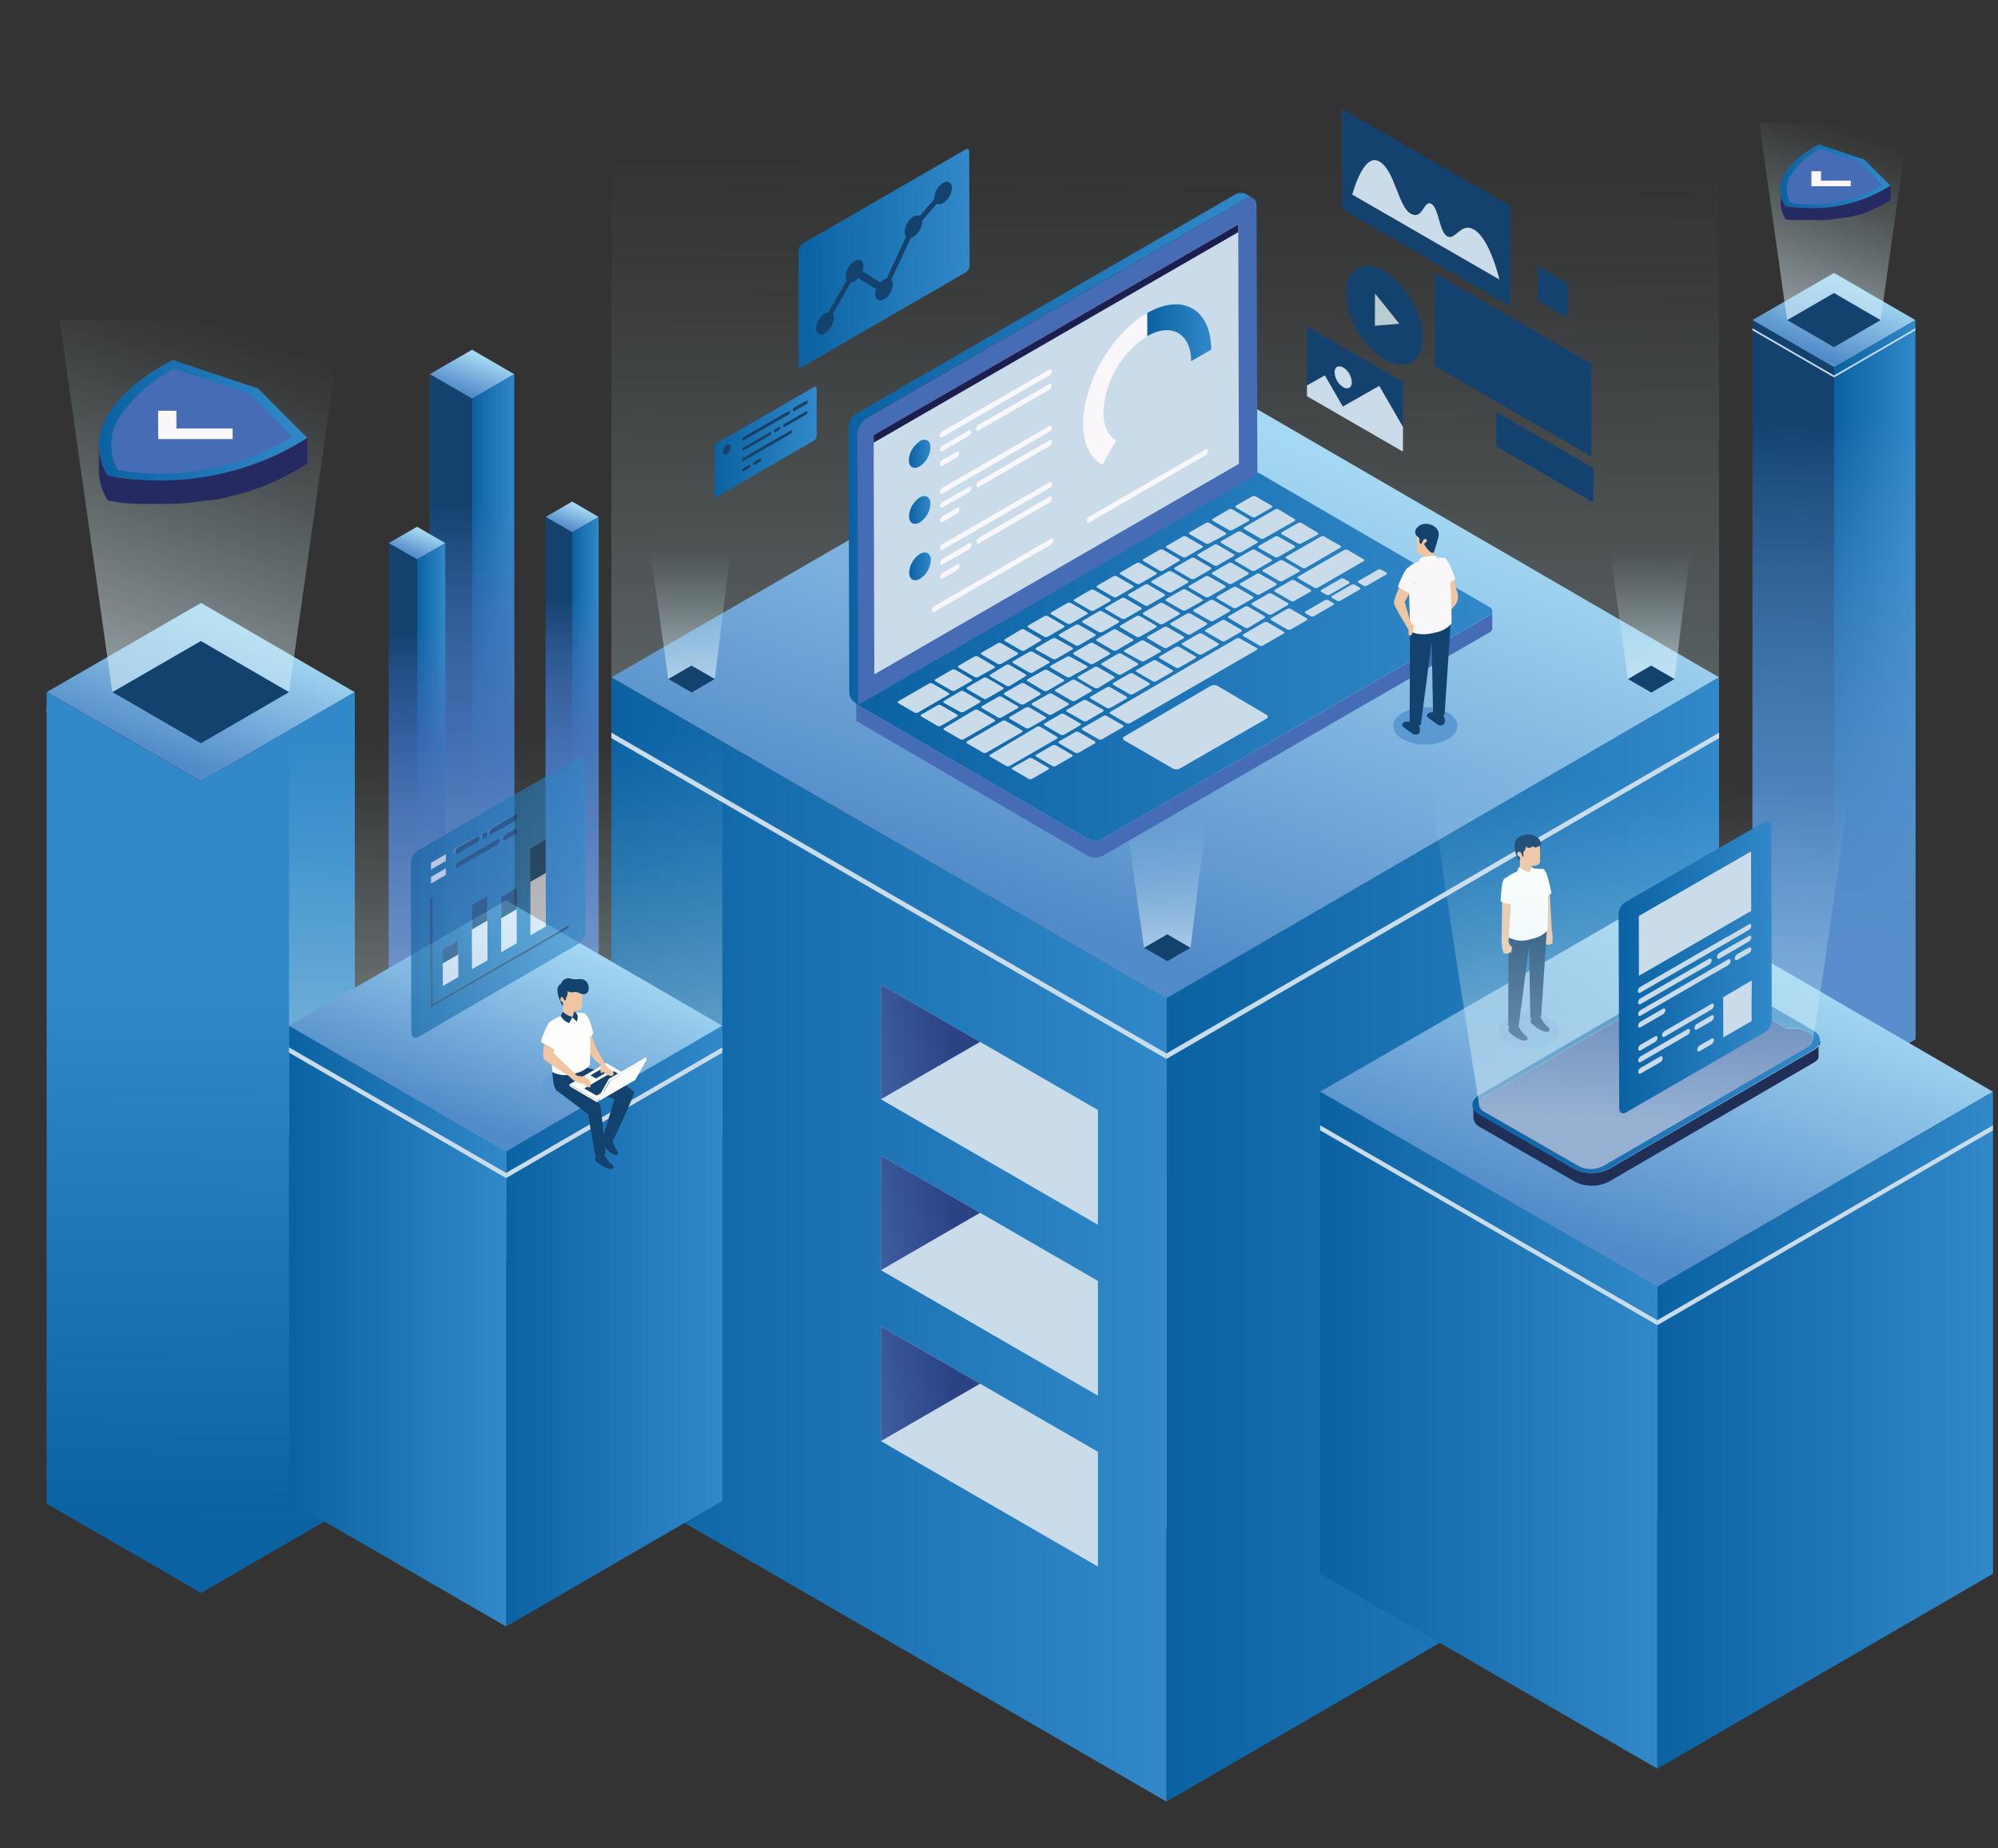 <svg xmlns="http://www.w3.org/2000/svg" xmlns:xlink="http://www.w3.org/1999/xlink" viewBox="0 0 294.19 272.09"><rect x="0" y="0" width="294.19" height="272.09" fill="#333333" stroke="none"/><defs><style>.cls-1{isolation:isolate;}.cls-2{fill:url(#linear-gradient);}.cls-3{fill:url(#linear-gradient-2);}.cls-4{fill:#13426f;}.cls-5{fill:url(#linear-gradient-3);}.cls-6{fill:url(#linear-gradient-4);}.cls-7{fill:url(#linear-gradient-5);}.cls-8{fill:url(#linear-gradient-6);}.cls-9{fill:url(#linear-gradient-7);}.cls-10{fill:url(#linear-gradient-8);}.cls-11{fill:url(#linear-gradient-9);}.cls-12,.cls-17,.cls-18,.cls-19,.cls-20,.cls-41,.cls-49,.cls-59,.cls-61{opacity:0.56;mix-blend-mode:overlay;}.cls-12{fill:url(#linear-gradient-10);}.cls-13{fill:url(#linear-gradient-11);}.cls-14{fill:url(#linear-gradient-12);}.cls-15{fill:url(#linear-gradient-13);}.cls-16{fill:#cadcea;}.cls-17{fill:url(#linear-gradient-14);}.cls-18{fill:url(#linear-gradient-15);}.cls-19{fill:url(#linear-gradient-16);}.cls-20{fill:url(#linear-gradient-17);}.cls-21{fill:url(#linear-gradient-18);}.cls-22{fill:#456cb4;}.cls-23{fill:#1c1e4d;}.cls-24{fill:url(#linear-gradient-19);}.cls-25,.cls-65{fill:#5c99d2;}.cls-26{fill:#f0c5a1;}.cls-27{fill:#faf7fb;}.cls-28{fill:#fff;}.cls-29{fill:url(#linear-gradient-20);}.cls-30{fill:url(#linear-gradient-21);}.cls-31{fill:url(#linear-gradient-22);}.cls-32{fill:url(#linear-gradient-23);}.cls-33{fill:url(#linear-gradient-24);}.cls-34{fill:url(#linear-gradient-25);}.cls-35{fill:url(#linear-gradient-26);}.cls-36{fill:url(#linear-gradient-27);}.cls-37{fill:url(#linear-gradient-28);}.cls-38{fill:#d5eef4;opacity:0.81;}.cls-39{fill:url(#linear-gradient-29);}.cls-40{fill:url(#linear-gradient-30);}.cls-41{fill:url(#linear-gradient-31);}.cls-42{fill:#262a62;}.cls-43{fill:url(#linear-gradient-32);}.cls-44{fill:url(#linear-gradient-33);}.cls-45{fill:url(#linear-gradient-34);}.cls-46{fill:url(#linear-gradient-35);}.cls-47{fill:url(#linear-gradient-36);}.cls-48{fill:url(#linear-gradient-37);}.cls-49{fill:url(#linear-gradient-38);}.cls-50{fill:url(#linear-gradient-39);}.cls-51{fill:url(#linear-gradient-40);}.cls-52{fill:url(#linear-gradient-41);}.cls-53{fill:url(#linear-gradient-42);}.cls-54{fill:url(#linear-gradient-43);}.cls-55{fill:#212e55;}.cls-56{fill:url(#linear-gradient-44);}.cls-57{fill:#395ea1;}.cls-58{opacity:0.3;}.cls-58,.cls-65{mix-blend-mode:multiply;}.cls-59{fill:url(#linear-gradient-45);}.cls-60{fill:url(#linear-gradient-46);}.cls-61{fill:url(#linear-gradient-47);}.cls-62{fill:url(#linear-gradient-48);}.cls-63{fill:url(#linear-gradient-49);}.cls-64{fill:url(#linear-gradient-50);}.cls-65{opacity:0.4;}.cls-66{fill:#24285f;}.cls-67{fill:#fdfefb;}.cls-68{opacity:0.6;}.cls-69{fill:url(#linear-gradient-51);}</style><linearGradient id="linear-gradient" x1="70.48" y1="52.29" x2="68.51" y2="57.89" gradientUnits="userSpaceOnUse"><stop offset="0" stop-color="#a5d9f3"/><stop offset="1" stop-color="#528bc9"/></linearGradient><linearGradient id="linear-gradient-2" x1="69.51" y1="117.79" x2="75.72" y2="117.79" gradientUnits="userSpaceOnUse"><stop offset="0" stop-color="#0b62a3"/><stop offset="1" stop-color="#3189c9"/></linearGradient><linearGradient id="linear-gradient-3" x1="69.76" y1="74.33" x2="69.31" y2="145.48" gradientUnits="userSpaceOnUse"><stop offset="0" stop-color="#4974b9" stop-opacity="0"/><stop offset="0.02" stop-color="#4974b9" stop-opacity="0.07"/><stop offset="0.12" stop-color="#4974b9" stop-opacity="0.31"/><stop offset="0.22" stop-color="#4974b9" stop-opacity="0.53"/><stop offset="0.33" stop-color="#4974b9" stop-opacity="0.7"/><stop offset="0.44" stop-color="#4974b9" stop-opacity="0.83"/><stop offset="0.55" stop-color="#4974b9" stop-opacity="0.93"/><stop offset="0.67" stop-color="#4974b9" stop-opacity="0.98"/><stop offset="0.81" stop-color="#4974b9"/></linearGradient><linearGradient id="linear-gradient-4" x1="62.06" y1="78.09" x2="60.74" y2="81.83" xlink:href="#linear-gradient"/><linearGradient id="linear-gradient-5" x1="61.41" y1="121.9" x2="65.56" y2="121.9" xlink:href="#linear-gradient-2"/><linearGradient id="linear-gradient-6" x1="61.58" y1="92.83" x2="61.27" y2="140.42" gradientUnits="userSpaceOnUse"><stop offset="0" stop-color="#436ab3" stop-opacity="0"/><stop offset="0.02" stop-color="#436ab3" stop-opacity="0.04"/><stop offset="0.12" stop-color="#436bb3" stop-opacity="0.3"/><stop offset="0.22" stop-color="#436bb4" stop-opacity="0.51"/><stop offset="0.32" stop-color="#436bb4" stop-opacity="0.69"/><stop offset="0.43" stop-color="#436cb4" stop-opacity="0.83"/><stop offset="0.55" stop-color="#436cb4" stop-opacity="0.92"/><stop offset="0.67" stop-color="#436cb4" stop-opacity="0.98"/><stop offset="0.82" stop-color="#436cb4"/></linearGradient><linearGradient id="linear-gradient-7" x1="84.86" y1="74.35" x2="83.62" y2="77.86" xlink:href="#linear-gradient"/><linearGradient id="linear-gradient-8" x1="84.25" y1="115.47" x2="88.15" y2="115.47" xlink:href="#linear-gradient-2"/><linearGradient id="linear-gradient-9" x1="84.41" y1="88.18" x2="84.12" y2="132.85" xlink:href="#linear-gradient-3"/><linearGradient id="linear-gradient-10" x1="172.07" y1="17.09" x2="170.92" y2="181.1" gradientUnits="userSpaceOnUse"><stop offset="0.04" stop-color="#c3e7ed" stop-opacity="0"/><stop offset="0.14" stop-color="#c5e8ee" stop-opacity="0.07"/><stop offset="0.34" stop-color="#caeaf0" stop-opacity="0.26"/><stop offset="0.62" stop-color="#d3edf3" stop-opacity="0.56"/><stop offset="0.97" stop-color="#dff2f8" stop-opacity="0.97"/><stop offset="1" stop-color="#e0f2f8"/></linearGradient><linearGradient id="linear-gradient-11" x1="184.55" y1="63.02" x2="158.63" y2="136.32" xlink:href="#linear-gradient"/><linearGradient id="linear-gradient-12" x1="171.75" y1="182.48" x2="253.12" y2="182.48" xlink:href="#linear-gradient-2"/><linearGradient id="linear-gradient-13" x1="90.02" y1="182.48" x2="171.75" y2="182.48" xlink:href="#linear-gradient-2"/><linearGradient id="linear-gradient-14" x1="171.65" y1="39.83" x2="171.47" y2="58.75" xlink:href="#linear-gradient-10"/><linearGradient id="linear-gradient-15" x1="101.6" y1="80.2" x2="101.42" y2="99.13" xlink:href="#linear-gradient-10"/><linearGradient id="linear-gradient-16" x1="242.9" y1="80.2" x2="242.72" y2="99.13" xlink:href="#linear-gradient-10"/><linearGradient id="linear-gradient-17" x1="171.65" y1="119.76" x2="171.47" y2="138.69" xlink:href="#linear-gradient-10"/><linearGradient id="linear-gradient-18" x1="126.04" y1="96.62" x2="219.72" y2="96.62" xlink:href="#linear-gradient-2"/><linearGradient id="linear-gradient-19" x1="124.62" y1="66.14" x2="184.55" y2="66.14" xlink:href="#linear-gradient-2"/><linearGradient id="linear-gradient-20" x1="133.82" y1="66.78" x2="137.01" y2="66.78" xlink:href="#linear-gradient-2"/><linearGradient id="linear-gradient-21" x1="133.85" y1="75.08" x2="137.03" y2="75.08" xlink:href="#linear-gradient-2"/><linearGradient id="linear-gradient-22" x1="133.87" y1="83.38" x2="137.06" y2="83.38" xlink:href="#linear-gradient-2"/><linearGradient id="linear-gradient-23" x1="168.9" y1="49" x2="178.35" y2="49" xlink:href="#linear-gradient-2"/><linearGradient id="linear-gradient-24" x1="117.55" y1="37.99" x2="142.81" y2="37.99" xlink:href="#linear-gradient-2"/><linearGradient id="linear-gradient-25" x1="105.2" y1="65" x2="120.27" y2="65" xlink:href="#linear-gradient-2"/><linearGradient id="linear-gradient-26" x1="144.37" y1="150.93" x2="116.44" y2="155.67" gradientUnits="userSpaceOnUse"><stop offset="0.15" stop-color="#2a4385"/><stop offset="1" stop-color="#5378bb"/></linearGradient><linearGradient id="linear-gradient-27" x1="144.37" y1="176.09" x2="116.44" y2="180.83" xlink:href="#linear-gradient-26"/><linearGradient id="linear-gradient-28" x1="144.37" y1="201.25" x2="116.44" y2="205.99" xlink:href="#linear-gradient-26"/><linearGradient id="linear-gradient-29" x1="33.16" y1="91.69" x2="25.95" y2="112.08" xlink:href="#linear-gradient"/><linearGradient id="linear-gradient-30" x1="29.6" y1="168.2" x2="52.23" y2="168.2" xlink:href="#linear-gradient-2"/><linearGradient id="linear-gradient-31" x1="35.64" y1="46.3" x2="16.51" y2="100.39" xlink:href="#linear-gradient-10"/><linearGradient id="linear-gradient-32" x1="14.58" y1="61.9" x2="45.25" y2="61.9" xlink:href="#linear-gradient-2"/><linearGradient id="linear-gradient-33" x1="20.84" y1="156.56" x2="13.09" y2="156.4" xlink:href="#linear-gradient-2"/><linearGradient id="linear-gradient-34" x1="23.11" y1="189.68" x2="16.73" y2="189.55" xlink:href="#linear-gradient-2"/><linearGradient id="linear-gradient-35" x1="29.09" y1="224.66" x2="29.67" y2="145.23" xlink:href="#linear-gradient-2"/><linearGradient id="linear-gradient-36" x1="271.94" y1="41.73" x2="268.12" y2="52.51" xlink:href="#linear-gradient"/><linearGradient id="linear-gradient-37" x1="270.05" y1="103.55" x2="282.03" y2="103.55" xlink:href="#linear-gradient-2"/><linearGradient id="linear-gradient-38" x1="273.25" y1="17.72" x2="263.13" y2="46.33" xlink:href="#linear-gradient-10"/><linearGradient id="linear-gradient-39" x1="262.11" y1="25.97" x2="278.33" y2="25.97" xlink:href="#linear-gradient-2"/><linearGradient id="linear-gradient-40" x1="269.45" y1="138.65" x2="270.6" y2="61.82" gradientUnits="userSpaceOnUse"><stop offset="0" stop-color="#578ecb"/><stop offset="0.1" stop-color="#578fcb" stop-opacity="0.96"/><stop offset="0.26" stop-color="#5890cc" stop-opacity="0.85"/><stop offset="0.45" stop-color="#5a93ce" stop-opacity="0.67"/><stop offset="0.68" stop-color="#5c97d1" stop-opacity="0.42"/><stop offset="0.92" stop-color="#5f9bd4" stop-opacity="0.11"/><stop offset="1" stop-color="#609dd5" stop-opacity="0"/></linearGradient><linearGradient id="linear-gradient-41" x1="251.8" y1="138.43" x2="236.06" y2="182.96" xlink:href="#linear-gradient"/><linearGradient id="linear-gradient-42" x1="244.03" y1="210.55" x2="293.45" y2="210.55" xlink:href="#linear-gradient-2"/><linearGradient id="linear-gradient-43" x1="194.38" y1="210.55" x2="244.03" y2="210.55" xlink:href="#linear-gradient-2"/><linearGradient id="linear-gradient-44" x1="216.76" y1="157.88" x2="267.97" y2="157.88" xlink:href="#linear-gradient-2"/><linearGradient id="linear-gradient-45" x1="241.25" y1="112.64" x2="239.52" y2="164.96" xlink:href="#linear-gradient-10"/><linearGradient id="linear-gradient-46" x1="238.33" y1="142.36" x2="260.88" y2="142.36" xlink:href="#linear-gradient-2"/><linearGradient id="linear-gradient-47" x1="74.4" y1="105.58" x2="74.54" y2="169.37" xlink:href="#linear-gradient-10"/><linearGradient id="linear-gradient-48" x1="79.53" y1="136.66" x2="69.39" y2="165.33" xlink:href="#linear-gradient"/><linearGradient id="linear-gradient-49" x1="74.52" y1="195.24" x2="106.35" y2="195.24" xlink:href="#linear-gradient-2"/><linearGradient id="linear-gradient-50" x1="42.56" y1="195.24" x2="74.52" y2="195.24" xlink:href="#linear-gradient-2"/><linearGradient id="linear-gradient-51" x1="60.48" y1="132.11" x2="86.19" y2="132.11" xlink:href="#linear-gradient-2"/></defs><title>Customization, Personalization &amp;amp; Flexibility</title><g class="cls-1"><g id="Layer_1" data-name="Layer 1"><g class="cls-1"><polygon class="cls-2" points="75.72 55.09 69.51 58.7 63.27 55.09 69.51 51.49 75.72 55.09"/><polygon class="cls-3" points="75.72 55.09 75.72 176.87 69.51 180.48 69.51 58.7 75.72 55.09"/><polygon class="cls-4" points="69.51 58.7 69.51 180.48 63.27 176.87 63.27 55.09 69.51 58.7"/></g><polygon class="cls-5" points="69.51 51.49 63.27 55.09 63.27 176.87 69.51 180.48 75.72 176.87 75.72 55.09 69.51 51.49"/><g class="cls-1"><polygon class="cls-6" points="65.56 79.96 61.41 82.37 57.23 79.96 61.41 77.55 65.56 79.96"/><polygon class="cls-7" points="65.56 79.96 65.56 161.42 61.41 163.83 61.41 82.37 65.56 79.96"/><polygon class="cls-4" points="61.41 82.37 61.41 163.83 57.23 161.42 57.23 79.96 61.41 82.37"/></g><polygon class="cls-8" points="61.41 77.55 57.23 79.96 57.23 161.42 61.41 163.83 65.56 161.42 65.56 79.96 61.41 77.55"/><g class="cls-1"><polygon class="cls-9" points="88.15 76.11 84.25 78.37 80.33 76.11 84.25 73.84 88.15 76.11"/><polygon class="cls-10" points="88.15 76.11 88.15 152.56 84.25 154.83 84.25 78.37 88.15 76.11"/><polygon class="cls-4" points="84.25 78.37 84.25 154.83 80.33 152.56 80.33 76.11 84.25 78.37"/></g><polygon class="cls-11" points="84.25 73.84 80.33 76.11 80.33 152.56 84.25 154.83 88.15 152.56 88.15 76.11 84.25 73.84"/><polygon class="cls-12" points="90.02 -1.01 90.02 177.88 171.75 225.12 253.12 177.88 253.12 -1.01 90.02 -1.01"/><g class="cls-1"><polygon class="cls-13" points="253.12 99.72 171.75 146.96 90.02 99.72 171.75 52.49 253.12 99.72"/><polygon class="cls-14" points="253.12 99.72 253.12 217.99 171.75 265.23 171.75 146.96 253.12 99.72"/><polygon class="cls-15" points="171.75 146.96 171.75 265.23 90.02 217.99 90.02 99.72 171.75 146.96"/></g><polygon class="cls-16" points="171.75 155.9 253.12 108.67 253.12 107.86 171.75 155.09 171.75 155.9"/><polygon class="cls-16" points="90.02 108.67 171.75 155.9 171.75 155.09 90.02 107.86 90.02 108.67"/><polygon class="cls-17" points="165.22 36.62 168.45 59.6 171.89 61.59 175.3 59.6 178.14 36.62 165.22 36.62"/><polygon class="cls-4" points="168.45 59.6 171.87 57.62 175.3 59.6 171.89 61.59 168.45 59.6"/><polygon class="cls-18" points="95.17 76.99 98.4 99.97 101.84 101.96 105.25 99.97 108.09 76.99 95.17 76.99"/><polygon class="cls-4" points="98.4 99.97 101.82 97.99 105.25 99.97 101.84 101.96 98.4 99.97"/><polygon class="cls-19" points="236.47 76.99 239.7 99.97 243.14 101.96 246.56 99.97 249.39 76.99 236.47 76.99"/><polygon class="cls-4" points="239.7 99.97 243.12 97.99 246.56 99.97 243.14 101.96 239.7 99.97"/><polygon class="cls-20" points="165.22 116.56 168.45 139.54 171.89 141.52 175.3 139.54 178.14 116.56 165.22 116.56"/><polygon class="cls-4" points="168.45 139.54 171.87 137.55 175.3 139.54 171.89 141.52 168.45 139.54"/><path class="cls-21" d="M183.43,69.77a2.41,2.41,0,0,1,2.16,0l33.68,19.58a.66.66,0,0,1,0,1.25l-56.93,32.87a2.4,2.4,0,0,1-2.17,0l-33.68-19.58c-.6-.34-.6-.9,0-1.25Z"/><path class="cls-16" d="M184.85,76.11a.57.57,0,0,1-.51,0L182,74.74c-.14-.08-.14-.21,0-.3l2.37-1.36a.57.57,0,0,1,.51,0l2.35,1.36c.14.09.14.22,0,.3Zm-1,.6a.16.16,0,0,0,0-.3L181.47,75a.59.59,0,0,0-.52,0l-2.36,1.37c-.15.08-.15.22,0,.3l2.36,1.36a.52.52,0,0,0,.51,0Zm-3.41,2c.15-.08.14-.21,0-.29L178.06,77a.54.54,0,0,0-.51,0l-2.37,1.36c-.14.09-.14.22,0,.3L177.53,80a.59.59,0,0,0,.52,0Zm13.57,0a.16.16,0,0,0,0-.3L191.63,77a.52.52,0,0,0-.51,0l-2.37,1.36a.16.16,0,0,0,0,.3L191.1,80a.57.57,0,0,0,.51,0Zm-11.29,2.61,2.36-1.37c.15-.08.14-.22,0-.3l-2.35-1.36a.52.52,0,0,0-.51,0l-2.37,1.36a.16.16,0,0,0,0,.3l2.35,1.37A.59.59,0,0,0,182.69,81.28ZM188.23,79a.59.59,0,0,0-.52,0l-2.36,1.37c-.15.08-.15.21,0,.3L187.7,82a.57.57,0,0,0,.51,0l2.37-1.36c.14-.09.14-.22,0-.3ZM173.61,82.6c.14-.08.14-.21,0-.3l-2.35-1.36a.59.59,0,0,0-.52,0l-2.37,1.36c-.14.09-.14.22,0,.3L170.72,84a.59.59,0,0,0,.52,0Zm2.27,2.61,2.37-1.37a.16.16,0,0,0,0-.3l-2.35-1.37a.59.59,0,0,0-.52,0L173,83.54a.16.16,0,0,0,0,.3l2.35,1.37A.59.59,0,0,0,175.88,85.21Zm-5.67-.64a.16.16,0,0,0,0-.3l-2.36-1.37a.57.57,0,0,0-.51,0L165,84.27a.16.16,0,0,0,0,.3l2.35,1.36a.53.53,0,0,0,.52,0Zm10.68,1.36a.52.52,0,0,0,.51,0l2.37-1.36a.16.16,0,0,0,0-.3l-2.35-1.37a.59.59,0,0,0-.52,0l-2.36,1.37c-.14.08-.15.22,0,.3Zm-11.28-.42a.15.15,0,0,0,0,.29L172,87.17a.59.59,0,0,0,.52,0l2.36-1.37c.15-.08.15-.21,0-.29l-2.36-1.37a.57.57,0,0,0-.51,0Zm-2.81,1c.14-.08.15-.22,0-.3l-2.35-1.36a.52.52,0,0,0-.51,0l-2.37,1.36a.16.16,0,0,0,0,.3l2.35,1.37a.59.59,0,0,0,.52,0Zm10.68,1.37a.59.59,0,0,0,.52,0l2.37-1.37a.16.16,0,0,0,0-.3L178,84.87a.53.53,0,0,0-.52,0l-2.37,1.36a.16.16,0,0,0,0,.3Zm18.66-.16c-.14.09-.14.22,0,.3l.71.41a.54.54,0,0,0,.51,0l2.83-1.63a.16.16,0,0,0,0-.3l-.7-.41a.59.59,0,0,0-.52,0Zm-29.93-.27c-.15.08-.14.22,0,.3l2.35,1.37a.59.59,0,0,0,.52,0l2.36-1.37a.16.16,0,0,0,0-.3l-2.35-1.36a.53.53,0,0,0-.52,0Zm8.41-.64a.59.59,0,0,0-.52,0l-2.37,1.37c-.14.08-.14.21,0,.3l2.35,1.36a.59.59,0,0,0,.52,0L177,88.5c.14-.09.14-.22,0-.3Zm-11.81,2.6c-.15.09-.15.22,0,.3l2.36,1.37a.57.57,0,0,0,.51,0L168,89.74c.14-.09.14-.22,0-.3l-2.36-1.37a.57.57,0,0,0-.51,0Zm18.23.63c.15-.08.15-.22,0-.3l-2.35-1.37a.59.59,0,0,0-.52,0l-2.36,1.37c-.15.08-.15.22,0,.3l2.35,1.36a.53.53,0,0,0,.52,0Zm-21,.4c.15-.08.15-.21,0-.3l-2.36-1.36a.57.57,0,0,0-.51,0l-2.37,1.36c-.14.09-.14.22,0,.3l2.35,1.37a.59.59,0,0,0,.52,0Zm-.59.94a.16.16,0,0,0,0,.3l2.35,1.37a.59.59,0,0,0,.52,0l2.36-1.37c.14-.08.15-.22,0-.3L162.28,90a.57.57,0,0,0-.51,0Zm15.36,2a.57.57,0,0,0,.51,0L177.64,92c.14-.08.15-.21,0-.3l-2.34-1.36a.56.56,0,0,0-.52,0l-2.37,1.37a.15.15,0,0,0,0,.29Zm-18.17-1a.16.16,0,0,0,0-.3l-2.35-1.37a.57.57,0,0,0-.51,0l-2.37,1.37a.16.16,0,0,0,0,.3l2.35,1.36a.52.52,0,0,0,.51,0Zm11.22-1.67a.59.59,0,0,0-.52,0l-2.36,1.37c-.15.08-.14.21,0,.29l2.35,1.37a.54.54,0,0,0,.51,0l2.37-1.36c.14-.09.14-.22,0-.3ZM156,93.37c-.14.08-.15.21,0,.29L158.35,95a.57.57,0,0,0,.51,0l2.37-1.37a.15.15,0,0,0,0-.29L158.88,92a.59.59,0,0,0-.52,0Zm27.1,0c-.15.08-.14.22,0,.3l2.35,1.36a.52.52,0,0,0,.51,0L189,93.29a.16.16,0,0,0,0-.3l-2.35-1.37a.59.59,0,0,0-.52,0Zm-18.7-.66a.52.52,0,0,0-.51,0l-2.36,1.36c-.15.09-.15.22,0,.3l2.35,1.37a.59.59,0,0,0,.52,0l2.36-1.37c.15-.08.15-.21,0-.3ZM179.35,95a.17.17,0,0,0,0-.31L177,93.29a.57.57,0,0,0-.51,0l-2.37,1.37c-.14.08-.15.21,0,.3l2.34,1.36a.59.59,0,0,0,.52,0Zm-26.76.37a.16.16,0,0,0,0,.3L155,97a.57.57,0,0,0,.51,0l2.37-1.37a.16.16,0,0,0,0-.3L155.48,94a.59.59,0,0,0-.52,0Zm-2.8,1c.14-.09.14-.22,0-.3l-2.35-1.37a.59.59,0,0,0-.52,0l-2.37,1.37c-.14.08-.14.21,0,.3l2.35,1.36a.59.59,0,0,0,.52,0ZM161,94.69a.57.57,0,0,0-.51,0l-2.37,1.37c-.14.08-.14.21,0,.3l2.35,1.36a.57.57,0,0,0,.51,0l2.37-1.36c.14-.09.14-.22,0-.3ZM152.06,99l2.36-1.36c.15-.09.15-.22,0-.31l-2.35-1.36a.59.59,0,0,0-.52,0l-2.37,1.36c-.14.09-.14.22,0,.3L151.54,99A.59.59,0,0,0,152.06,99Zm-5.68-.64c.15-.08.15-.22,0-.3L144,96.66a.53.53,0,0,0-.52,0L141.15,98c-.15.09-.14.22,0,.3l2.35,1.37a.59.59,0,0,0,.52,0Zm11.22-1.66a.53.53,0,0,0-.52,0L154.72,98c-.15.08-.15.22,0,.3l2.36,1.37a.57.57,0,0,0,.51,0L160,98.32a.16.16,0,0,0,0-.3Zm15,2.22c.14-.08.14-.21,0-.3l-2.34-1.36a.56.56,0,0,0-.52,0l-2.37,1.37a.15.15,0,0,0,0,.29l2.35,1.37a.59.59,0,0,0,.52,0Zm-26.76.38c-.15.08-.14.22,0,.3l2.35,1.36a.53.53,0,0,0,.52,0L151,99.56c.15-.08.14-.22,0-.3l-2.35-1.36a.53.53,0,0,0-.52,0Zm7.87,2.39a.59.59,0,0,0,.52,0l2.37-1.37a.15.15,0,0,0,0-.29l-2.35-1.37a.59.59,0,0,0-.52,0L151.31,100a.15.15,0,0,0,0,.29Zm-2.87-1.07a.56.56,0,0,0-.52,0L147.91,102c-.15.09-.14.22,0,.3l2.35,1.37a.59.59,0,0,0,.52,0l2.36-1.37c.15-.08.15-.22,0-.3Zm15,2.24a.17.17,0,0,0,0-.31l-2.35-1.36a.59.59,0,0,0-.52,0l-2.36,1.36c-.15.09-.15.22,0,.31l2.35,1.36a.62.62,0,0,0,.53,0Zm-33.54.37a.16.16,0,0,0,0,.3l2.35,1.37a.57.57,0,0,0,.51,0l4.51-2.61c.15-.08.15-.21,0-.3l-2.36-1.36a.52.52,0,0,0-.51,0Zm14.65,2.39a.56.56,0,0,0,.52,0l2.37-1.36c.14-.09.14-.22,0-.3l-2.35-1.37a.59.59,0,0,0-.52,0l-2.36,1.36c-.15.09-.15.22,0,.31Zm16.56-.83c-.15.09-.15.22,0,.31l2.36,1.36a.59.59,0,0,0,.52,0l18.64-10.77c.15-.08.15-.21,0-.29L182.57,94a.57.57,0,0,0-.51,0Zm-27.83.4c-.14.09-.14.22,0,.3l2.35,1.37a.57.57,0,0,0,.51,0l2.37-1.37c.14-.08.14-.21,0-.3l-2.35-1.36a.57.57,0,0,0-.51,0Zm15.36,2a.54.54,0,0,0,.51,0l2.37-1.36c.14-.09.15-.22,0-.3l-2.34-1.37a.62.62,0,0,0-.53,0l-2.36,1.37c-.14.08-.15.21,0,.3Zm8-.4c.15-.08.15-.21,0-.3l-2.35-1.36a.54.54,0,0,0-.51,0l-2.37,1.37c-.14.08-.15.21,0,.29l2.35,1.37a.59.59,0,0,0,.52,0Zm-20,.38a.16.16,0,0,0,0,.3l2.35,1.36a.52.52,0,0,0,.51,0l4.52-2.6a.16.16,0,0,0,0-.3L144,104.52a.52.52,0,0,0-.51,0Zm20.36,0c-.15.08-.15.22,0,.3l2.36,1.36a.52.52,0,0,0,.51,0l3.06-1.76a.16.16,0,0,0,0-.3l-2.35-1.36a.53.53,0,0,0-.52,0Zm-13.6,3.93c-.14.08-.14.21,0,.3l2.35,1.36a.56.56,0,0,0,.52,0l6.94-4a.16.16,0,0,0,0-.3L153.18,107a.57.57,0,0,0-.51,0Zm6.79,0c-.15.08-.15.22,0,.3l2.36,1.37a.57.57,0,0,0,.51,0l2.37-1.37a.16.16,0,0,0,0-.3l-2.35-1.37a.59.59,0,0,0-.52,0ZM190.6,76.71a.16.16,0,0,0,0-.3L188.25,75a.57.57,0,0,0-.51,0l-4.51,2.61c-.15.08-.15.21,0,.29l2.36,1.37a.54.54,0,0,0,.51,0ZM177,80.64a.16.16,0,0,0,0-.3L174.66,79a.59.59,0,0,0-.52,0l-2.36,1.37c-.15.08-.15.22,0,.3L174.13,82a.57.57,0,0,0,.51,0Zm2.27,2.6,2.37-1.36c.14-.09.14-.22,0-.3l-2.35-1.37a.59.59,0,0,0-.52,0l-2.36,1.37c-.15.08-.15.21,0,.3l2.36,1.36A.57.57,0,0,0,179.28,83.24Zm18.08-2.6c.14-.09.15-.22,0-.3L195,79a.59.59,0,0,0-.52,0l-5.07,2.93c-.14.08-.15.22,0,.3l2.34,1.36a.53.53,0,0,0,.52,0ZM184.29,84a.59.59,0,0,0,.52,0l2.36-1.37c.15-.08.14-.21,0-.3l-2.35-1.36a.54.54,0,0,0-.51,0l-2.37,1.36c-.14.09-.14.22,0,.3Zm7,.19c.14-.08.14-.21,0-.3l-2.35-1.36a.56.56,0,0,0-.52,0L186,83.87c-.14.08-.15.21,0,.29l2.34,1.37a.59.59,0,0,0,.52,0Zm-.12.67c-.15.08-.15.22,0,.3l2.34,1.36a.59.59,0,0,0,.52,0l6.74-3.9c.14-.08.15-.21,0-.29l-2.33-1.36a.56.56,0,0,0-.52,0Zm-3.29,1.3c.14-.09.15-.22,0-.3l-2.35-1.36a.52.52,0,0,0-.51,0l-2.37,1.36c-.14.08-.14.21,0,.3L185,87.49a.53.53,0,0,0,.52,0Zm6.69.68c-.15.09-.14.22,0,.3l.7.41a.59.59,0,0,0,.52,0l2.82-1.63c.14-.09.15-.22,0-.3l-.7-.41a.57.57,0,0,0-.51,0ZM192.25,90c-.15.09-.15.22,0,.3l.7.41a.56.56,0,0,0,.52,0l2.83-1.63a.16.16,0,0,0,0-.3l-.7-.41a.59.59,0,0,0-.52,0Zm7.8-4.49c-.15.09-.15.22,0,.3l.7.41a.59.59,0,0,0,.52,0l2.83-1.63a.16.16,0,0,0,0-.3l-.7-.41a.59.59,0,0,0-.52,0Zm-7.1,1.6a.16.16,0,0,0,0-.3l-2.33-1.36a.59.59,0,0,0-.52,0l-2.37,1.37c-.14.08-.14.21,0,.3l2.34,1.35a.52.52,0,0,0,.51,0Zm-8.5,1c.14-.08.14-.21,0-.3l-2.35-1.36a.59.59,0,0,0-.52,0l-2.36,1.36c-.14.09-.15.22,0,.31l2.34,1.36a.59.59,0,0,0,.52,0Zm-21,.41c.14-.09.14-.22,0-.3l-2.35-1.37a.59.59,0,0,0-.52,0l-2.36,1.37c-.15.08-.15.21,0,.3l2.35,1.36a.54.54,0,0,0,.51,0Zm23.28,1.92a.56.56,0,0,0,.52,0l2.28-1.32.07-.06a.16.16,0,0,0,0-.3l-2.34-1.36a.57.57,0,0,0-.51,0l-2.37,1.37c-.14.08-.15.22,0,.3Zm-15.47-1.63a.57.57,0,0,0-.51,0l-2.37,1.37a.16.16,0,0,0,0,.3l2.35,1.37a.59.59,0,0,0,.52,0l2.36-1.37c.14-.08.15-.22,0-.3Zm12.06,3.6a.56.56,0,0,0,.52,0L186.16,91a.17.17,0,0,0,0-.31l-2.35-1.36a.56.56,0,0,0-.52,0l-2.36,1.37c-.15.08-.15.21,0,.29ZM187.19,91c-.14.09-.14.22,0,.3l2.35,1.37a.59.59,0,0,0,.52,0l2.34-1.35c.15-.09.15-.22,0-.3l-2.35-1.37a.59.59,0,0,0-.52,0Zm-4.44,2c.15-.08.15-.22,0-.3l-2.35-1.36a.52.52,0,0,0-.51,0l-2.36,1.36c-.15.08-.16.22,0,.3l2.35,1.37a.59.59,0,0,0,.52,0Zm-11.39,2.36a.54.54,0,0,0,.51,0L174.24,94c.14-.09.15-.22,0-.3l-2.35-1.37a.57.57,0,0,0-.51,0L169,93.69c-.14.08-.15.21,0,.3Zm-18.17-1a.16.16,0,0,0,0-.3l-2.35-1.36a.53.53,0,0,0-.52,0L148,94.09c-.15.08-.15.22,0,.3l2.36,1.37a.57.57,0,0,0,.51,0ZM168,97.32a.59.59,0,0,0,.52,0L170.83,96c.15-.08.15-.21,0-.3l-2.35-1.36a.56.56,0,0,0-.52,0l-2.36,1.36c-.14.09-.15.22,0,.3Zm8-.4a.16.16,0,0,0,0-.3l-2.35-1.37a.59.59,0,0,0-.52,0l-2.36,1.37c-.15.08-.15.22,0,.3l2.35,1.36a.56.56,0,0,0,.52,0Zm-11.4,2.36a.53.53,0,0,0,.52,0l2.36-1.36c.15-.09.15-.22,0-.3l-2.35-1.37a.57.57,0,0,0-.51,0l-2.36,1.37c-.15.08-.16.22,0,.3Zm-3.41,2a.59.59,0,0,0,.52,0L164,99.88c.14-.08.14-.21,0-.3l-2.35-1.36a.54.54,0,0,0-.51,0l-2.37,1.37c-.14.08-.15.21,0,.29Zm-18.16-1a.16.16,0,0,0,0-.3l-2.35-1.37a.59.59,0,0,0-.52,0L137.75,100c-.15.08-.15.22,0,.3l2.35,1.36a.53.53,0,0,0,.52,0Zm26.16.56c.15-.08.15-.22,0-.3l-2.35-1.37a.56.56,0,0,0-.52,0l-2.36,1.36c-.14.08-.15.21,0,.3l2.35,1.36a.56.56,0,0,0,.52,0Zm-23.89,2,2.37-1.36c.14-.09.14-.22,0-.3l-2.35-1.37a.59.59,0,0,0-.52,0l-2.36,1.36c-.15.09-.15.22,0,.3l2.35,1.37A.59.59,0,0,0,145.25,102.89Zm12.49.32a.56.56,0,0,0,.52,0l2.37-1.36c.14-.09.14-.22,0-.3l-2.35-1.37a.59.59,0,0,0-.52,0l-2.36,1.37c-.15.08-.15.21,0,.3Zm-16.41,1.65a.59.59,0,0,0,.52,0l2.36-1.37c.15-.08.15-.22,0-.3l-2.36-1.37a.57.57,0,0,0-.51,0L139,103.19a.16.16,0,0,0,0,.3Zm15.89-1c.14-.08.15-.21,0-.3l-2.34-1.36a.56.56,0,0,0-.52,0L152,103.51c-.14.09-.14.22,0,.3l2.35,1.37a.59.59,0,0,0,.52,0Zm2.23,2.33a.56.56,0,0,0,.52,0l2.37-1.37c.14-.08.14-.22,0-.3L160,103.11a.59.59,0,0,0-.52,0l-2.37,1.37a.16.16,0,0,0,0,.3Zm-17.11,3c-.14.08-.14.21,0,.3l2.35,1.36a.57.57,0,0,0,.51,0l5.21-3c.15-.08.15-.21,0-.3l-2.35-1.36a.53.53,0,0,0-.52,0Zm13.57,0a.17.17,0,0,0,0,.31l2.35,1.36a.59.59,0,0,0,.52,0l2.36-1.36c.14-.09.14-.22,0-.3l-2.35-1.37a.57.57,0,0,0-.51,0Zm9.64-.74a.33.33,0,0,0,0,.63l7.07,4.1a1.15,1.15,0,0,0,1.08,0l12.69-7.3a.33.33,0,0,0,0-.62L179.31,101a1.18,1.18,0,0,0-1.08,0ZM149.1,113a.15.15,0,0,0,0,.29l2.35,1.37a.59.59,0,0,0,.52,0l2.37-1.37a.15.15,0,0,0,0-.29L152,111.65a.59.59,0,0,0-.52,0Z"/><path class="cls-22" d="M183.39,29.32c.9-.52,1.63-.1,1.63.93l.12,39.59L126,104l-.11-39.59a3.54,3.54,0,0,1,1.62-2.8Z"/><path class="cls-22" d="M219.72,90a.76.76,0,0,1-.45.63l-56.93,32.87a2.4,2.4,0,0,1-2.17,0l-33.68-19.58-.1-.06-.11-.09-.12-.13v0a1.09,1.09,0,0,1-.08-.15h0a.45.45,0,0,1,0-.16v2.51a.19.19,0,0,0,0,.08.14.14,0,0,0,0,.06v0h0l0,.09,0,0,0,0,0,0a.41.41,0,0,0,.09.1h0l.11.08.08.05v0L160.18,126a2.35,2.35,0,0,0,2.16,0l56.94-32.87a.76.76,0,0,0,.45-.62Z"/><polygon class="cls-16" points="182.32 33.06 182.42 68.29 128.74 99.28 128.64 64.05 182.32 33.06"/><polygon class="cls-23" points="182.32 34.18 182.32 33.06 128.64 64.05 128.64 65.17 182.32 34.18"/><path class="cls-24" d="M183.75,29.17a1.31,1.31,0,0,1,.27-.06h0a1.1,1.1,0,0,1,.26,0h0a.92.92,0,0,1,.23.09l-1.31-.78h0l-.08,0-.09,0h-.41l-.15,0-.06,0-.06,0-.07,0-.23.11L126.24,60.79a2.11,2.11,0,0,0-.31.21l-.09.08-.15.13-.06.06,0,.06-.06.07-.14.16,0,0,0,0a.1.1,0,0,0,0,.05l-.1.14a1,1,0,0,0-.08.14h0l-.06.12-.07.14-.06.12h0l-.06.14-.06.16s0,0,0,.07v0s0,0,0,0a1.29,1.29,0,0,0,0,.19.43.43,0,0,0,0,.11.13.13,0,0,0,0,.06.11.11,0,0,0,0,.05,1.77,1.77,0,0,0,0,.32l.11,38.5a1.9,1.9,0,0,0,.94,1.64l.37.23-.11-39.59a2.4,2.4,0,0,1,0-.37.13.13,0,0,1,0-.06,2.21,2.21,0,0,1,.08-.35v0a3.57,3.57,0,0,1,.14-.38h0c.06-.13.12-.25.19-.38h0a4,4,0,0,1,.23-.34l0,0a2.17,2.17,0,0,1,.24-.29l0-.06.21-.19.09-.08a2.11,2.11,0,0,1,.31-.21l55.84-32.25a1.82,1.82,0,0,1,.3-.13Z"/><path class="cls-25" d="M213.2,104.94a7.38,7.38,0,0,0-6.68,0c-1.85,1.07-1.83,2.81,0,3.88a7.38,7.38,0,0,0,6.68,0C215.06,107.74,215.05,106,213.2,104.94Z"/><path class="cls-4" d="M208.16,108.13s-1.68-1.09-1.72-1.36.36-.55.64-.54l1.47.11.38.43S209.61,108.39,208.16,108.13Z"/><path class="cls-4" d="M211.82,106.76s-1.67-1.09-1.72-1.35.36-.55.64-.54l1.47.1.38.44S213.27,107,211.82,106.76Z"/><path class="cls-4" d="M207.61,92.91l-.05,13.77a1.69,1.69,0,0,0,1.65,0s1.56-11.9,1.58-12.18.22,10.86.22,10.86a1.45,1.45,0,0,0,1.7-.2L213.58,92Z"/><path class="cls-26" d="M212.75,87.87l.09,2.42s1.9-1,1.85-2.47c0-.33-.64-2.44-.77-3C213.28,85.2,213.24,87.36,212.75,87.87Z"/><path class="cls-27" d="M209,82.62a4.32,4.32,0,0,0-1.62.9l.25,9.39s1.19.87,3.61.23a4.15,4.15,0,0,0,2.49-1.34s0-4.36-.23-6.26a14.43,14.43,0,0,0-.73-3.37,5.58,5.58,0,0,0-1.38-.07Z"/><path class="cls-26" d="M211.17,82l.05-1.83a.43.43,0,0,0,.38-.54c-.08-.51-.55-.17-.63,0s-.11-1.74-1-1.9-1.31,0-1.33.41-.05,2,0,2.6,0,.89.84.87l.08.61s.38.35,1.56.07Z"/><path class="cls-28" d="M209,82.62c0-.36.07-.56.9-.65s1.51-.32,1.59,0-.08.52-.91.59S209,82.62,209,82.62Z"/><path class="cls-4" d="M210.07,79.72a.28.28,0,0,0-.16-.37.3.3,0,0,0-.31.13,2.27,2.27,0,0,0-.3.63L209,79.9l0-.17a1.79,1.79,0,0,0,0-.4c-.07-.29-.36-.33-.5-.54a.89.89,0,0,1,.07-1,1.57,1.57,0,0,1,.82-.58c1.09-.36,2.74.45,2.42,1.79-.18.77-.45,1.51-.65,2.27,0,.1-.26.14-.35.11a.65.65,0,0,1-.26-.17,4.1,4.1,0,0,1-.88-1.15S210.05,79.78,210.07,79.72Z"/><path class="cls-26" d="M207.4,93.34a.26.26,0,0,0,.23.23c.13,0,.22-.13.28-.25l.11-.23a.51.51,0,0,0,.06-.2c0-.07-.05-.13-.06-.2s.14-.21.17-.34-.06-.29-.17-.41a.91.91,0,0,0-.23-.21c-.35-.23-.67.17-.6.52,0,.15.13.29.18.45S207.36,93.12,207.4,93.34Z"/><path class="cls-26" d="M207.36,92.62s-2-3.14-2.1-3.84S207,84.39,207,84.39l1.35,1.5-1.52,2.73.86,3Z"/><path class="cls-27" d="M207.87,87.56a4.24,4.24,0,0,0,.33-1.15,4.49,4.49,0,0,0-.84-2.89c-.38.17-1,1.45-1.54,2.87C206.49,86.81,207.17,87.19,207.87,87.56Z"/><path class="cls-27" d="M214.3,85.27c-.51-1.5-1.2-3-1.55-3.1l.15,3.92C213.35,85.8,213.84,85.54,214.3,85.27Z"/><g class="cls-1"><path class="cls-29" d="M135.41,65a3.51,3.51,0,0,0-1.59,2.75c0,1,.72,1.42,1.6.91A3.5,3.5,0,0,0,137,65.86c0-1-.72-1.41-1.6-.91"/><path class="cls-27" d="M154.5,54.42l-15.77,9.1a.75.75,0,0,0-.34.58v.07c0,.21.16.3.35.19l15.76-9.1a.75.75,0,0,0,.34-.59v-.06c0-.21-.15-.3-.34-.19"/><path class="cls-27" d="M142.64,63.37l-3.9,2.26a.75.75,0,0,0-.34.59v0c0,.22.15.31.34.2l3.9-2.25a.75.75,0,0,0,.34-.59v-.06c0-.22-.15-.3-.34-.2"/><path class="cls-27" d="M154.48,56.54l-10.39,6a.81.81,0,0,0-.37.63c0,.23.17.33.37.21l10.39-6a.83.83,0,0,0,.36-.64c0-.23-.16-.33-.36-.21"/><path class="cls-27" d="M140.87,66.51l-2.1,1.21a.79.79,0,0,0-.36.63c0,.24.16.33.36.21l2.1-1.21a.81.81,0,0,0,.37-.63.23.23,0,0,0-.37-.21"/><path class="cls-30" d="M135.43,73.25A3.48,3.48,0,0,0,133.85,76c0,1,.71,1.42,1.59.91A3.49,3.49,0,0,0,137,74.16c0-1-.72-1.41-1.6-.91"/><path class="cls-27" d="M154.52,62.72l-15.76,9.1a.75.75,0,0,0-.34.59v.06c0,.21.15.3.34.19l15.76-9.1a.75.75,0,0,0,.34-.59v-.06c0-.21-.15-.3-.34-.19"/><path class="cls-27" d="M142.66,71.68l-3.9,2.25a.75.75,0,0,0-.34.59v0c0,.22.16.31.34.2l3.91-2.25a.77.77,0,0,0,.34-.59v-.06c0-.22-.16-.3-.35-.19"/><path class="cls-27" d="M154.5,64.84l-10.38,6a.78.78,0,0,0-.37.63c0,.23.17.32.37.21l10.38-6a.81.81,0,0,0,.37-.63.23.23,0,0,0-.37-.21"/><path class="cls-27" d="M140.89,74.81,138.8,76a.8.8,0,0,0-.37.63c0,.24.16.33.37.21l2.1-1.21a.8.8,0,0,0,.36-.63c0-.23-.16-.33-.37-.21"/><path class="cls-31" d="M135.46,81.55a3.51,3.51,0,0,0-1.59,2.75c0,1,.72,1.42,1.6.91a3.51,3.51,0,0,0,1.59-2.75c0-1-.72-1.41-1.6-.91"/><path class="cls-27" d="M154.54,71l-15.76,9.1a.75.75,0,0,0-.34.59v.06c0,.21.15.3.34.19l15.76-9.1a.72.72,0,0,0,.34-.59v-.06c0-.21-.15-.3-.34-.19"/><path class="cls-27" d="M142.69,80l-3.9,2.25a.76.76,0,0,0-.34.6v.05c0,.22.15.31.34.2l3.9-2.25a.75.75,0,0,0,.34-.59v-.06c0-.22-.16-.31-.34-.2"/><path class="cls-27" d="M154.52,73.14l-10.38,6a.84.84,0,0,0-.37.64.23.23,0,0,0,.37.21l10.39-6a.8.8,0,0,0,.36-.63c0-.23-.16-.33-.37-.21"/><path class="cls-27" d="M140.92,83.11l-2.1,1.21a.8.8,0,0,0-.37.63c0,.24.17.33.37.21l2.1-1.21a.8.8,0,0,0,.36-.63c0-.24-.16-.33-.36-.21"/><path class="cls-32" d="M168.9,46.1v3.4c3.57-2.07,6.48-.41,6.49,3.69l2.95-1.7c0-6-4.25-8.4-9.45-5.39"/><path class="cls-27" d="M168.9,46.1c-5.21,3-9.41,10.29-9.4,16.27,0,3,1.07,5.09,2.79,6.07l2.08-3.61c-1.18-.67-1.91-2.11-1.91-4.16a14.19,14.19,0,0,1,6.45-11.17V46.1"/><path class="cls-16" d="M178.35,51.49l-2.95,1.7A14.23,14.23,0,0,1,169,64.37c-1.79,1-3.41,1.13-4.58.46l-2.08,3.61c1.71,1,4.07.83,6.67-.68,5.21-3,9.41-10.29,9.39-16.27"/><path class="cls-27" d="M154.74,79.33l-17.15,9.9a.75.75,0,0,0-.34.59v.06c0,.21.15.3.34.19l17.15-9.9a.75.75,0,0,0,.34-.59v-.06c0-.21-.15-.3-.34-.19"/><path class="cls-16" d="M134.89,90.79l-.66.38a.75.75,0,0,0-.34.59v.06a.21.21,0,0,0,.34.19l.66-.38a.73.73,0,0,0,.34-.58V91c0-.21-.15-.3-.34-.19"/><path class="cls-27" d="M177.54,66.16l-17.14,9.9a.77.77,0,0,0-.35.59v.06c0,.22.16.31.35.2L177.54,67a.73.73,0,0,0,.34-.59v-.06c0-.22-.15-.31-.34-.2"/><path class="cls-16" d="M157.69,77.62,157,78a.75.75,0,0,0-.34.59v.06c0,.22.15.31.34.2l.65-.38a.75.75,0,0,0,.34-.59v-.06c0-.22-.15-.31-.34-.2"/></g><g class="cls-1"><path class="cls-33" d="M135.43,31.81l2.18-2.5c0-.06,0-.12,0-.18a2.78,2.78,0,0,1,1.26-2.19c.7-.41,1.27-.08,1.28.72a2.8,2.8,0,0,1-1.27,2.19.86.86,0,0,1-.9.08l-2.19,2.5a1,1,0,0,1,0,.18,2.78,2.78,0,0,1-1.26,2.19,1.59,1.59,0,0,1-.4.16l-2.9,6.17a1,1,0,0,1,.23.7A2.78,2.78,0,0,1,130.2,44c-.7.41-1.27.08-1.28-.72a2.28,2.28,0,0,1,.15-.76l-2.69-1.65a2.14,2.14,0,0,1-.55.46,1.16,1.16,0,0,1-.55.17l-2.67,4.75a1.09,1.09,0,0,1,.15.59,2.82,2.82,0,0,1-1.27,2.19c-.7.4-1.27.08-1.27-.73a2.81,2.81,0,0,1,1.26-2.19A1.33,1.33,0,0,1,122,46l2.67-4.74a1.14,1.14,0,0,1-.14-.59,2.75,2.75,0,0,1,1.26-2.19c.7-.41,1.27-.08,1.27.72a2.27,2.27,0,0,1-.14.76l2.69,1.65a2.14,2.14,0,0,1,.55-.46,1.45,1.45,0,0,1,.4-.16l2.9-6.17a1,1,0,0,1-.23-.7,2.75,2.75,0,0,1,1.26-2.19.88.88,0,0,1,.91-.08M142.17,22l-24,13.87a1.29,1.29,0,0,0-.59,1l0,16.78c0,.37.26.53.59.34l24-13.87a1.33,1.33,0,0,0,.59-1l-.05-16.79c0-.37-.27-.52-.59-.33"/><path class="cls-4" d="M138.86,26.94a2.78,2.78,0,0,0-1.26,2.19c0,.06,0,.12,0,.18l-2.18,2.5a.88.88,0,0,0-.91.08,2.75,2.75,0,0,0-1.26,2.19,1,1,0,0,0,.23.7L130.59,41a1.45,1.45,0,0,0-.4.16,2.14,2.14,0,0,0-.55.46L127,39.92a2.27,2.27,0,0,0,.14-.76c0-.8-.57-1.13-1.27-.72a2.75,2.75,0,0,0-1.26,2.19,1.14,1.14,0,0,0,.14.59L122,46a1.33,1.33,0,0,0-.55.17,2.81,2.81,0,0,0-1.26,2.19c0,.81.57,1.13,1.27.73a2.82,2.82,0,0,0,1.27-2.19,1.09,1.09,0,0,0-.15-.59l2.67-4.75a1.16,1.16,0,0,0,.55-.17,2.14,2.14,0,0,0,.55-.46l2.69,1.65a2.28,2.28,0,0,0-.15.76c0,.8.58,1.13,1.28.72a2.78,2.78,0,0,0,1.26-2.19,1,1,0,0,0-.23-.7l2.9-6.17a1.59,1.59,0,0,0,.4-.16,2.78,2.78,0,0,0,1.26-2.19,1,1,0,0,0,0-.18l2.19-2.5a.86.86,0,0,0,.9-.08,2.8,2.8,0,0,0,1.27-2.19c0-.8-.58-1.13-1.28-.72"/></g><g class="cls-1"><path class="cls-34" d="M109.48,69.37a.12.12,0,0,1-.19-.11.42.42,0,0,1,.19-.32l.8-.46c.11-.07.19,0,.19.1a.41.41,0,0,1-.19.33l-.8.46m1.61-.92c-.11.06-.19,0-.19-.11a.43.43,0,0,1,.18-.33l.81-.46a.12.12,0,0,1,.19.11.42.42,0,0,1-.19.32l-.8.47m-1.61-.6c-.11.06-.19,0-.19-.11a.41.41,0,0,1,.19-.33l6.94-4c.11-.06.19,0,.19.11a.41.41,0,0,1-.19.33l-6.94,4m0-1.53c-.1.06-.19,0-.19-.1a.42.42,0,0,1,.19-.33l3.9-2.25c.11-.06.19,0,.19.1a.41.41,0,0,1-.19.33l-3.9,2.25m4.71-2.72c-.1.06-.19,0-.19-.1a.42.42,0,0,1,.19-.33l.49-.28c.11-.06.19,0,.19.11a.39.39,0,0,1-.19.32l-.49.28m1.34-.77a.12.12,0,0,1-.19-.11.42.42,0,0,1,.19-.32l3.18-1.84c.11-.06.19,0,.19.11a.39.39,0,0,1-.19.32l-3.18,1.84m-6,2c-.11.06-.19,0-.19-.11a.41.41,0,0,1,.19-.33l6.62-3.82c.11-.06.19,0,.19.11a.42.42,0,0,1-.19.33l-6.62,3.82m7.45-4.3a.12.12,0,0,1-.19-.11.44.44,0,0,1,.19-.33l1.78-1c.1-.07.19,0,.19.1a.44.44,0,0,1-.19.33l-1.78,1M107,66.8c-.3.17-.55,0-.55-.32a1.22,1.22,0,0,1,.55-1c.31-.18.56,0,.56.32a1.23,1.23,0,0,1-.56,1M119.82,57l-14.19,8.19a1,1,0,0,0-.43.74l0,6.91c0,.27.19.38.43.25l14.19-8.2a.92.92,0,0,0,.43-.74V57.2c0-.27-.2-.38-.44-.24"/><path class="cls-4" d="M116.09,60.54l-6.62,3.82a.41.41,0,0,0-.19.33c0,.12.08.17.19.11L116.09,61a.42.42,0,0,0,.19-.33c0-.12-.08-.17-.19-.11"/><path class="cls-4" d="M113.37,63.64l-3.9,2.25a.42.42,0,0,0-.19.33c0,.12.09.16.19.1l3.9-2.25a.41.41,0,0,0,.19-.33c0-.12-.08-.16-.19-.1"/><path class="cls-4" d="M116.42,63.4l-6.94,4a.41.41,0,0,0-.19.33c0,.12.08.17.19.11l6.94-4a.41.41,0,0,0,.19-.33c0-.12-.08-.17-.19-.11"/><path class="cls-4" d="M110.28,68.48l-.8.46a.42.42,0,0,0-.19.32.12.12,0,0,0,.19.11l.8-.46a.41.41,0,0,0,.19-.33c0-.12-.08-.17-.19-.1"/><path class="cls-4" d="M114.67,62.89l-.49.28a.42.42,0,0,0-.19.33c0,.12.09.16.19.1l.49-.28a.39.39,0,0,0,.19-.32c0-.13-.08-.17-.19-.11"/><path class="cls-4" d="M118.7,60.56l-3.18,1.84a.42.42,0,0,0-.19.32.12.12,0,0,0,.19.11L118.7,61a.39.39,0,0,0,.19-.32c0-.12-.08-.17-.19-.11"/><path class="cls-4" d="M118.7,59l-1.78,1a.44.44,0,0,0-.19.33.12.12,0,0,0,.19.11l1.78-1a.44.44,0,0,0,.19-.33c0-.12-.09-.17-.19-.1"/><path class="cls-4" d="M107,65.52a1.22,1.22,0,0,0-.55,1c0,.35.25.49.55.32a1.23,1.23,0,0,0,.56-1c0-.36-.25-.5-.56-.32"/><path class="cls-4" d="M111.89,67.55l-.81.46a.43.43,0,0,0-.18.33c0,.12.08.17.19.11l.8-.47a.42.42,0,0,0,.19-.32.12.12,0,0,0-.19-.11"/></g><polygon class="cls-16" points="161.66 180.31 161.66 163.42 129.7 144.94 129.7 161.84 161.66 180.31"/><polygon class="cls-35" points="129.78 144.99 129.7 145.03 129.7 161.84 144.31 153.39 129.78 144.99"/><polygon class="cls-16" points="161.66 205.47 161.66 188.58 129.7 170.1 129.7 187 161.66 205.47"/><polygon class="cls-36" points="129.78 170.15 129.7 170.19 129.7 187 144.31 178.55 129.78 170.15"/><polygon class="cls-16" points="161.66 230.63 161.66 213.74 129.7 195.26 129.7 212.16 161.66 230.63"/><polygon class="cls-37" points="129.78 195.31 129.7 195.35 129.7 212.16 144.31 203.71 129.78 195.31"/><g class="cls-1"><polyline class="cls-4" points="234.34 53.57 211.3 40.27 211.26 53.89 234.31 67.19 234.34 53.57"/><polyline class="cls-4" points="234.61 68.91 220.32 60.65 220.3 65.71 234.6 73.97 234.61 68.91"/><polyline class="cls-4" points="230.82 41.71 226.42 39.17 226.41 44.23 230.81 46.77 230.82 41.71"/><path class="cls-4" d="M199.11,28.65s1.62-6.24,3.95-4.89,2.8,6.65,4.63,7.7,1.93-2.08,3.06-1.43,1.14,4.1,2.33,4.78,2-2.13,3.94-1c2.38,1.37,3.75,7.36,3.75,7.36l-21.66-12.5m23.26,1.67L197.58,16l0,14.78L222.33,45.1l0-14.78"/><path class="cls-16" d="M203.06,23.76c-2.33-1.35-3.95,4.89-3.95,4.89l21.66,12.5s-1.37-6-3.75-7.36c-1.92-1.11-2.76,1.7-3.94,1s-1.2-4.12-2.33-4.78-1.23,2.49-3.06,1.43-2.29-6.36-4.63-7.7"/><path class="cls-4" d="M202.44,48V43.21l1.78,2.22L206,47.66l-1.79.15-1.8.15m1.46-8c-3.12-1.8-5.65-.36-5.66,3.22a12.41,12.41,0,0,0,5.62,9.74c3.12,1.8,5.65.36,5.66-3.22a12.38,12.38,0,0,0-5.62-9.74"/><polyline class="cls-38" points="202.46 43.21 202.45 45.59 202.44 47.96 204.24 47.81 206.03 47.66 204.25 45.43 202.46 43.21"/><path class="cls-4" d="M197.77,57a2.81,2.81,0,0,1-1.26-2.19c0-.8.57-1.13,1.27-.72A2.77,2.77,0,0,1,199,56.29c0,.8-.57,1.13-1.27.73m8.82-.81-14.12-8.15,0,10.27,14.13,8.16-14.13-8.16V56.75l2.63-1.49,2.65,4.6,5.36-3,3.5,6V56.21"/><polyline class="cls-16" points="203.08 56.81 197.72 59.86 195.07 55.26 192.44 56.75 192.44 58.33 206.57 66.49 206.58 62.86 203.08 56.81"/><path class="cls-16" d="M197.78,54.11c-.7-.41-1.27-.08-1.27.72A2.81,2.81,0,0,0,197.77,57c.7.4,1.27.07,1.27-.73a2.77,2.77,0,0,0-1.26-2.18"/></g><g class="cls-1"><polygon class="cls-39" points="52.23 101.9 29.6 115.04 6.87 101.9 29.6 88.76 52.23 101.9"/><polygon class="cls-40" points="52.23 101.9 52.23 221.37 29.6 234.5 29.6 115.04 52.23 101.9"/><polygon class="cls-4" points="29.6 115.04 29.6 234.5 6.87 221.37 6.87 101.9 29.6 115.04"/></g><polygon class="cls-16" points="29.6 117.85 52.23 104.71 52.23 104.17 29.6 117.3 29.6 117.85"/><polygon class="cls-16" points="6.87 104.71 29.6 117.85 29.6 117.3 6.87 104.17 6.87 104.71"/><polygon class="cls-41" points="8.78 47.06 16.54 101.9 29.58 109.44 42.56 101.9 50.32 47.06 8.78 47.06"/><polygon class="cls-4" points="42.56 101.9 29.58 109.44 16.54 101.9 29.58 94.37 42.56 101.9"/><path class="cls-42" d="M44.42,65a2.26,2.26,0,0,1-.26.16l-.6.35-.28.16-.71.39-.18.09c-.29.16-.6.31-.9.46l-.24.12-.7.33-.32.14-.69.3-.28.12-1,.4-.11,0c-.29.11-.59.23-.9.33l-.32.12-.73.24-.32.11-1.16.35-.12,0c-.36.11-.72.2-1.08.29l-.32.08c-.38.1-.76.19-1.15.27l-.06,0-1.22.24-.31,0-1.41.23H29c-.46.07-.91.12-1.37.17l-.28,0c-.39,0-.77.07-1.16.09h0c-.37,0-.75,0-1.13.06h-.41l-.67,0H22.34l-.58,0-.48,0-.58,0-.48,0-.57-.06-.48,0-.59-.07-.46-.06-.7-.11L17,70.22l-.89-.17-.21,0a8.3,8.3,0,0,1-1.35-4.45v3.66a8.35,8.35,0,0,0,1.35,4.45h0l.18,0,.89.16.39.07.69.11h.11l.36,0,.59.07.48,0,.57.06.16,0,.32,0,.58,0,.48,0,.58,0H25l1.14-.05h0c.39,0,.77,0,1.16-.09h.11l.16,0,1.38-.16.11,0c.47-.07.94-.14,1.41-.23l.16,0,.15,0L32,73.52l.06,0c.39-.08.77-.17,1.15-.27l.32-.08,1.08-.28.12,0,1.16-.35.12,0,.2-.06.73-.25.32-.11c.31-.11.61-.22.9-.34l.11,0,1-.39.28-.12.69-.31.32-.14.7-.33.24-.12c.3-.15.61-.3.9-.46l.18-.09.71-.39.28-.16.6-.35a1,1,0,0,0,.17-.1l.09-.05.83-.52V64.45C45,64.63,44.7,64.8,44.42,65Z"/><path class="cls-43" d="M45.25,64.45A40.32,40.32,0,0,1,15.93,70c-4-6.37,1.34-12.75,9.5-17L38,57.19Z"/><path class="cls-22" d="M43,64.31A38.19,38.19,0,0,1,31.35,68.9a35.82,35.82,0,0,1-14,.29,7.52,7.52,0,0,1,.47-8.11,21.75,21.75,0,0,1,7.88-6.79l11,3.66Z"/><polygon class="cls-27" points="34.25 63.08 34.26 64.64 23.3 64.64 23.28 60.47 25.97 60.47 25.98 63.08 34.25 63.08"/><polygon class="cls-44" points="20.93 123.35 14.57 119.67 14.57 189.64 20.93 193.31 20.93 123.35"/><polygon class="cls-45" points="14.57 189.64 20.93 193.31 20.93 185.96 14.57 189.64"/><polygon class="cls-46" points="29.6 115.04 6.87 101.9 6.87 221.37 29.6 234.5 52.23 221.37 52.23 101.9 29.6 115.04"/><g class="cls-1"><polygon class="cls-47" points="282.03 47.13 270.05 54.08 258.03 47.13 270.05 40.18 282.03 47.13"/><polygon class="cls-48" points="282.03 47.13 282.03 153.02 270.05 159.97 270.05 54.08 282.03 47.13"/><polygon class="cls-4" points="270.05 54.08 270.05 159.97 258.03 153.02 258.03 47.13 270.05 54.08"/></g><polygon class="cls-16" points="270.05 55.57 282.03 48.62 282.03 48.33 270.05 55.28 270.05 55.57"/><polygon class="cls-16" points="258.03 48.62 270.05 55.57 270.05 55.28 258.03 48.33 258.03 48.62"/><polygon class="cls-49" points="259.04 18.12 263.14 47.13 270.04 51.12 276.91 47.13 281.01 18.12 259.04 18.12"/><polygon class="cls-4" points="276.91 47.13 270.04 51.12 263.14 47.13 270.04 43.14 276.91 47.13"/><path class="cls-42" d="M277.9,27.59l-.14.09-.32.18-.15.09-.37.2-.1.05-.48.25-.12.06-.37.17-.17.08-.37.16-.15.06-.52.21-.05,0-.48.18-.17.06-.39.13-.17.05-.61.19-.07,0-.56.15L272,30l-.61.14h0l-.64.13-.16,0-.75.12h-.06l-.73.08-.14,0-.62.05h0l-.59,0h-1.4l-.3,0h-.26l-.3,0-.26,0-.3,0-.25,0-.32,0-.24,0-.37-.06-.2,0-.48-.09-.11,0a4.41,4.41,0,0,1-.71-2.35v1.93a4.43,4.43,0,0,0,.72,2.35h.11a3.89,3.89,0,0,0,.47.09l.2,0,.37,0H264l.19,0,.31,0,.25,0,.31,0h.25l.31,0,.25,0h1.7q.3,0,.6,0h0l.61,0H269l.72-.09h.06l.75-.12h.08l.08,0,.65-.13h0L272,32l.17,0,.57-.15.06,0,.61-.18.07,0,.11,0,.38-.13.17-.06.48-.18.06,0,.52-.21.15-.06.36-.16.17-.08.37-.17.13-.06.48-.25.09-.05c.13-.06.25-.13.37-.2l.15-.08.32-.19.09-.05.05,0,.44-.28V27.32Z"/><path class="cls-50" d="M278.33,27.32a21.34,21.34,0,0,1-15.51,2.94c-2.1-3.37.71-6.74,5-9l6.65,2.21Z"/><path class="cls-22" d="M277.16,27.24A20.14,20.14,0,0,1,271,29.67a19.11,19.11,0,0,1-7.41.16,4,4,0,0,1,.25-4.3A11.49,11.49,0,0,1,268,21.94l5.81,1.94Z"/><polygon class="cls-27" points="272.51 26.59 272.52 27.42 266.72 27.42 266.71 25.21 268.13 25.21 268.14 26.59 272.51 26.59"/><polygon class="cls-51" points="277.3 44.38 281.01 18.12 259.04 18.12 262.76 44.4 258.03 47.13 258.03 153.02 270.05 159.97 282.03 153.02 282.03 47.13 277.3 44.38"/><g class="cls-1"><polygon class="cls-52" points="293.45 160.73 244.03 189.42 194.38 160.73 244.03 132.04 293.45 160.73"/><polygon class="cls-53" points="293.45 160.73 293.45 231.69 244.03 260.38 244.03 189.42 293.45 160.73"/><polygon class="cls-54" points="244.03 189.42 244.03 260.38 194.38 231.69 194.38 160.73 244.03 189.42"/></g><polygon class="cls-16" points="244.03 195.1 293.45 166.41 293.45 165.67 244.03 194.36 244.03 195.1"/><polygon class="cls-16" points="194.38 166.41 244.03 195.1 244.03 194.36 194.38 165.67 194.38 166.41"/><g class="cls-1"><path class="cls-55" d="M268,153.24a.41.41,0,0,1,0,.11.29.29,0,0,0,0,.09l0,.11,0,.09a1.17,1.17,0,0,0-.05.11l-.05.08-.08.12-.06.07-.15.17-.06.05-.11.09-.1.08-.13.09-.14.09-30.17,17.53a5.53,5.53,0,0,1-5,0l-13.91-8a1.78,1.78,0,0,1-1.05-1.47v1.84a1.78,1.78,0,0,0,1.05,1.48l13.9,8a5.55,5.55,0,0,0,5,0l30.17-17.53,0,0,.1-.06.12-.08.1-.08.11-.09,0,0,0,0a1.1,1.1,0,0,0,.15-.16l0,0s0,0,0,0l.08-.13,0,0v0a.54.54,0,0,0,.05-.11s0,0,0-.06v0l0-.1a.24.24,0,0,0,0-.08v0s0-.07,0-.11a.17.17,0,0,1,0-.07v-1.88A.41.41,0,0,1,268,153.24Z"/><path class="cls-56" d="M266.92,151.66c1.4.81,1.4,2.12,0,2.93l-30.17,17.53a5.53,5.53,0,0,1-5,0l-13.91-8c-1.39-.8-1.4-2.11,0-2.92L248,143.64a5.55,5.55,0,0,1,5.05,0ZM236,171.7l30.17-17.53a1.11,1.11,0,0,0,0-2.09l-1.25-.72-1.89,0-9.6-5.54.09-1.09-1.25-.73a4,4,0,0,0-3.61,0l-30.17,17.54a1.1,1.1,0,0,0,0,2.08l13.91,8a3.94,3.94,0,0,0,3.6,0"/><path class="cls-57" d="M266.2,152.08a1.11,1.11,0,0,1,0,2.09L236,171.7a3.94,3.94,0,0,1-3.6,0l-13.91-8a1.1,1.1,0,0,1,0-2.08l30.17-17.54a4,4,0,0,1,3.61,0l1.25.73-.09,1.09,9.6,5.54,1.89,0Z"/><path class="cls-57" d="M266.2,152.08a1.11,1.11,0,0,1,0,2.09L236,171.7a3.94,3.94,0,0,1-3.6,0l-13.91-8a1.1,1.1,0,0,1,0-2.08l30.17-17.54a4,4,0,0,1,3.61,0l1.25.73-.09,1.09,9.6,5.54,1.89,0Z"/></g><g class="cls-58"><path class="cls-25" d="M228.26,150c1.75,1,1.76,2.64,0,3.65a6.93,6.93,0,0,1-6.3,0c-1.75-1-1.76-2.64,0-3.66A7,7,0,0,1,228.26,150Z"/></g><path class="cls-4" d="M222.5,150.73s-.25,0-.3.13a7.22,7.22,0,0,0-.07,1,6.21,6.21,0,0,0,1.28,1c.62.32,1.16.46,1.4.25s.09-.45-.42-.86a5.31,5.31,0,0,1-1-1.53Z"/><path class="cls-4" d="M225.76,149.42s-.25,0-.3.13a7.17,7.17,0,0,0-.07,1,6.09,6.09,0,0,0,1.28,1c.62.32,1.16.46,1.4.25s.09-.45-.42-.86a5.31,5.31,0,0,1-1-1.53Z"/><path class="cls-26" d="M227.56,137.38s0,.33,0,.39a3.57,3.57,0,0,0-.31.62.41.41,0,0,0,.15.26,1.81,1.81,0,0,0,0,.37c0,.06.32,0,.35,0s.21.13.33.08a4.68,4.68,0,0,0,.5-.2,6.68,6.68,0,0,0-.08-1.86c-.05-.26-.28-6.37-.43-6.32S227.56,137.38,227.56,137.38Z"/><path class="cls-28" d="M228.45,131.48c-.13-.6-.28-1.3-.41-1.78-.28-1-.48-1.81-1.08-1.83l-.2,3.45s.06.52.17,1.11A10.44,10.44,0,0,0,228.45,131.48Z"/><path class="cls-4" d="M222.12,138l-.05,13a1.61,1.61,0,0,0,1.55,0s1.47-11.22,1.5-11.48.21,10.24.21,10.24a1.36,1.36,0,0,0,1.6-.19l.82-12.42Z"/><path class="cls-28" d="M223.41,128.29a7.29,7.29,0,0,0-1.83,1.06l.54,8.65a4.16,4.16,0,0,0,3.4.22,4,4,0,0,0,2.35-1.27s.17-4.25,0-6a8.13,8.13,0,0,0-.91-3,5.45,5.45,0,0,0-1.3-.07Z"/><path class="cls-4" d="M225.82,123a2.42,2.42,0,0,0-1.17-.09,1.65,1.65,0,0,0-1.64,1.36,3.63,3.63,0,0,0,.41,1.93c.34.78.58.5.58.5l2-.81a2.14,2.14,0,0,0,.62-.26c.24-.22.16-.58.21-.87a1.47,1.47,0,0,0-.09-1.07,1.69,1.69,0,0,0-.75-.62Z"/><path class="cls-26" d="M223.79,127.87l0-1.73a.4.4,0,0,1-.36-.51c.07-.47.52-.16.6,0s.1-1.64,1-1.8,1.71,0,1.73.45,0,1.91,0,2.46-.48.77-1.27.75l.05.89s-.4.29-1.51,0Z"/><path class="cls-28" d="M225.42,127.66a.46.46,0,0,1,.21,0,1,1,0,0,1,.38.7,2.47,2.47,0,0,1-.13.75l-.72-.65-.46.88A2,2,0,0,1,224,129a2.62,2.62,0,0,1-.62-.73l.21-.5c0-.07.17-.11.17-.11a3,3,0,0,0,1.37.73S225.37,128.31,225.42,127.66Z"/><path class="cls-26" d="M222.11,138.59l.11.38c0,.06.39.41.42.55s-.09.27-.09.27a1.73,1.73,0,0,1,0,.37c0,.07-.3.09-.33.11s-.18.17-.3.15a3.89,3.89,0,0,1-.53-.1,6.38,6.38,0,0,1-.3-1.83c0-.3.1-6.3.1-6.3l1.31.49Z"/><path class="cls-28" d="M222.61,133.11c0-.76,0-1.58,0-1.78,0-.68,0-2.59-1.07-2-.41.25-.51,2.11-.59,3.36A3.13,3.13,0,0,0,222.61,133.11Z"/><path class="cls-4" d="M226.73,124.48a.63.63,0,0,0,0-.61,1.25,1.25,0,0,0-.49-.39c-.48-.23-1.81-.49-1.85.34,0,.41.34,1.1.83,1,.21,0,.34-.23.57-.17s.43.33.45,0A.43.43,0,0,0,226.73,124.48Z"/><path class="cls-4" d="M223.7,125.27a1.29,1.29,0,0,1,.44.83h.17c0-.22,0-.41,0-.63a1.5,1.5,0,0,0,.35-1.3c0-.19-.15-.39-.34-.41s-.34.17-.42.34A2.16,2.16,0,0,0,223.7,125.27Z"/><path class="cls-59" d="M208.82,99.46c.13,8.41,9,63.34,9,63.34h0a1.37,1.37,0,0,0,.72.87l13.91,8a3.94,3.94,0,0,0,3.6,0l30.17-17.53a1.29,1.29,0,0,0,.74-1h0s5.12-33.69,7.61-53.67Z"/><g class="cls-1"><path class="cls-60" d="M250.26,154.73c-.19.12-.35,0-.35-.2a.81.81,0,0,1,.35-.61l1.73-1c.19-.12.35,0,.35.2a.81.81,0,0,1-.35.61l-1.73,1M241.58,158c-.19.11-.35,0-.35-.21a.77.77,0,0,1,.35-.6l2.88-1.66c.19-.11.34,0,.34.2a.74.74,0,0,1-.34.61L241.58,158m0-1.7c-.2.11-.35,0-.35-.21a.75.75,0,0,1,.35-.6l6.91-4c.19-.11.34,0,.34.2a.74.74,0,0,1-.34.61l-6.91,4m8.27-4.78c-.19.11-.35,0-.35-.2a.78.78,0,0,1,.35-.61l2.13-1.23c.19-.11.35,0,.35.2a.78.78,0,0,1-.35.61l-2.13,1.23m3.9,1.16,0-5.91,4.16-2.4,0,5.91-4.16,2.4m-12.18,1.91c-.19.11-.35,0-.35-.2a.81.81,0,0,1,.35-.61l2.13-1.22c.19-.12.35,0,.35.2a.75.75,0,0,1-.35.6l-2.13,1.23m3.5-2c-.2.12-.36,0-.36-.19a.78.78,0,0,1,.35-.61l6.91-4c.2-.11.36,0,.36.2a.79.79,0,0,1-.36.61l-6.9,4m-3.5-1.39c-.2.12-.36,0-.36-.19a.78.78,0,0,1,.35-.61l3.3-1.9c.19-.12.35,0,.35.2a.75.75,0,0,1-.35.6l-3.29,1.9m0-1.7c-.2.12-.35,0-.35-.2a.75.75,0,0,1,.35-.6l12.87-7.44c.2-.11.36,0,.36.2a.79.79,0,0,1-.35.61l-12.88,7.43m14.24-8.22c-.19.11-.35,0-.35-.2a.79.79,0,0,1,.35-.61l1.73-1c.19-.11.35,0,.35.2a.77.77,0,0,1-.35.6l-1.73,1m-14.24,6.52c-.2.12-.36,0-.36-.2a.79.79,0,0,1,.35-.61l10.09-5.82c.2-.12.36,0,.36.2a.81.81,0,0,1-.35.61l-10.09,5.82m11.62-6.71c-.19.11-.35,0-.35-.21a.77.77,0,0,1,.35-.6l4.34-2.51c.2-.11.35,0,.35.2a.77.77,0,0,1-.35.61l-4.34,2.51m-11.63,5c-.2.11-.35,0-.35-.21a.75.75,0,0,1,.35-.6l16-9.22c.19-.11.35,0,.35.2a.81.81,0,0,1-.35.61l-16,9.22m-.22-2.48,0-8.76,16.53-9.55,0,8.77-16.53,9.54M259.8,121l-20.47,11.81a2.23,2.23,0,0,0-1,1.73l.09,28.66c0,.64.45.89,1,.57l20.46-11.81a2.18,2.18,0,0,0,1-1.73l-.08-28.66c0-.64-.45-.89-1-.57"/><polyline class="cls-16" points="257.84 125.33 241.31 134.88 241.33 143.64 257.86 134.1 257.84 125.33"/><path class="cls-16" d="M257.52,136.09l-16,9.22a.75.75,0,0,0-.35.6c0,.23.15.32.35.21l16-9.22a.81.81,0,0,0,.35-.61c0-.22-.16-.31-.35-.2"/><path class="cls-16" d="M251.64,141.19,241.55,147a.79.79,0,0,0-.35.61c0,.22.16.32.36.2L251.65,142a.81.81,0,0,0,.35-.61c0-.23-.16-.32-.36-.2"/><path class="cls-16" d="M257.52,137.79l-4.34,2.51a.77.77,0,0,0-.35.6c0,.23.16.32.35.21l4.34-2.51a.77.77,0,0,0,.35-.61c0-.22-.15-.31-.35-.2"/><path class="cls-16" d="M254.43,141.28l-12.87,7.44a.75.75,0,0,0-.35.6c0,.23.15.32.35.2l12.88-7.43a.79.79,0,0,0,.35-.61c0-.22-.16-.31-.36-.2"/><path class="cls-16" d="M257.53,139.5l-1.73,1a.79.79,0,0,0-.35.61c0,.22.16.31.35.2l1.73-1a.77.77,0,0,0,.35-.6c0-.22-.16-.31-.35-.2"/><path class="cls-16" d="M244.86,148.52l-3.3,1.9a.78.78,0,0,0-.35.61c0,.22.16.31.36.19l3.29-1.9a.75.75,0,0,0,.35-.6c0-.23-.16-.32-.35-.2"/><path class="cls-16" d="M252,149.52l-2.13,1.23a.78.78,0,0,0-.35.61c0,.22.16.31.35.2l2.13-1.23a.78.78,0,0,0,.35-.61c0-.22-.16-.31-.35-.2"/><path class="cls-16" d="M248.49,151.54l-6.91,4a.75.75,0,0,0-.35.6c0,.23.15.32.35.21l6.91-4a.74.74,0,0,0,.34-.61c0-.22-.15-.31-.34-.2"/><path class="cls-16" d="M252,152.93l-1.73,1a.81.81,0,0,0-.35.61c0,.23.16.32.35.2l1.73-1a.81.81,0,0,0,.35-.61c0-.23-.16-.32-.35-.2"/><path class="cls-16" d="M244.46,155.57l-2.88,1.66a.77.77,0,0,0-.35.6c0,.23.16.32.35.21l2.88-1.66a.74.74,0,0,0,.34-.61c0-.22-.15-.31-.34-.2"/><path class="cls-16" d="M243.7,152.6l-2.13,1.22a.81.81,0,0,0-.35.61c0,.22.16.31.35.2l2.13-1.23a.75.75,0,0,0,.35-.6c0-.23-.16-.32-.35-.2"/><path class="cls-16" d="M252,147.82l-6.91,4a.78.78,0,0,0-.35.61c0,.22.16.31.36.19l6.9-4a.79.79,0,0,0,.36-.61c0-.22-.16-.31-.36-.2"/><polyline class="cls-16" points="257.89 144.41 253.73 146.81 253.75 152.72 257.91 150.32 257.89 144.41"/></g><polygon class="cls-61" points="42.56 97.04 42.56 167.01 74.52 185.48 106.35 167.01 106.35 97.04 42.56 97.04"/><g class="cls-1"><polygon class="cls-62" points="106.35 151.02 74.52 169.5 42.56 151.02 74.52 132.55 106.35 151.02"/><polygon class="cls-63" points="106.35 151.02 106.35 220.98 74.52 239.46 74.52 169.5 106.35 151.02"/><polygon class="cls-64" points="74.52 169.5 74.52 239.46 42.56 220.99 42.56 151.02 74.52 169.5"/></g><polygon class="cls-16" points="74.52 173.44 106.35 154.97 106.35 154.2 74.52 172.68 74.52 173.44"/><polygon class="cls-16" points="42.56 154.97 74.52 173.44 74.52 172.68 42.56 154.2 42.56 154.97"/><path class="cls-65" d="M87.93,158a7.35,7.35,0,0,0-6.68,0c-1.85,1.08-1.83,2.81,0,3.88a7.32,7.32,0,0,0,6.68,0C89.79,160.77,89.78,159.05,87.93,158Z"/><path class="cls-4" d="M88,169.73s-.25,0-.29.12a6.54,6.54,0,0,0-.07,1,6,6,0,0,0,1.24.93c.59.31,1.11.44,1.34.24s.08-.43-.41-.83a5,5,0,0,1-1-1.46Z"/><path class="cls-4" d="M89.23,167.29s-.24,0-.3,0a6.24,6.24,0,0,0-.32.95,6.53,6.53,0,0,0,1,1.22c.5.44,1,.7,1.24.57s.19-.4-.18-.91a5.13,5.13,0,0,1-.56-1.66Z"/><path class="cls-4" d="M81.33,157.3c0,1.14.12,2.93.71,3.33.89.61,4.55,3.42,4.55,3.42l1,5.78a1.25,1.25,0,0,0,1.58,0s-.64-6.5-.78-7.07-3.52-4.24-3.52-4.24Z"/><path class="cls-4" d="M84.39,156.71c-.31,1.09-.52,2.38,0,2.89s6.08,2.2,6.08,2.2l-1.65,5.52a1.26,1.26,0,0,0,1.54.4s3-6.31,3-6.89-5.58-3.3-5.58-3.3Z"/><g class="cls-1"><path class="cls-66" d="M93.3,159.07l-5.42,3.15a.08.08,0,0,0,0-.05L93.33,159A.06.06,0,0,1,93.3,159.07Z"/><polygon class="cls-66" points="87.9 162.05 93.33 158.9 93.33 159.01 87.9 162.17 87.9 162.05"/><polygon class="cls-67" points="83.82 159.65 89.25 156.49 93.3 158.83 87.87 161.99 83.82 159.65"/><path class="cls-4" d="M92.1,158.68c.08,0,.09.12,0,.17L88,161.22a.32.32,0,0,1-.3,0l-1.54-.89c-.08,0-.08-.12,0-.17l4.08-2.37a.32.32,0,0,1,.3,0Z"/><path class="cls-67" d="M88.11,162.17l1.68-3L95.22,156l-1.69,3a0,0,0,0,1,0,0l-5.43,3.16Z"/><path class="cls-67" d="M89.66,158.82l0,0c.09.11.13.26.08.33l-1.68,3c-.07.13-.25.08-.3.05L84,160a.41.41,0,0,1-.18-.32v0L87.87,162Z"/><path class="cls-67" d="M89.66,158.82l5.43-3.16,0,.05a.33.33,0,0,1,.09.33l-5.43,3.15c0-.07,0-.22-.08-.33Z"/></g><path class="cls-4" d="M89.17,157.88a0,0,0,0,1,0,.08l-1.35.78a.15.15,0,0,1-.13,0l-.68-.39a0,0,0,0,1,0-.08l1.35-.78a.15.15,0,0,1,.13,0Z"/><path class="cls-26" d="M86.93,152s.59,1.51.72,1.92,1.53,2.9,1.61,3A14.27,14.27,0,0,1,90.37,158a.41.41,0,0,1-.41.4c-.33,0-1.22-.61-1.22-.61s-.22.58-.32-.11.18-.58,0-.93a5,5,0,0,1-1.84-2.28,4.75,4.75,0,0,1,0-2.35Z"/><path class="cls-67" d="M87.37,152.18c-.27-1.27-.84-2.94-1.39-3l.5,3.63A2.07,2.07,0,0,0,87.37,152.18Z"/><path class="cls-67" d="M82.57,149.58a6.83,6.83,0,0,0-1.76,1l.52,7.24a4,4,0,0,0,3.27.21,3.78,3.78,0,0,0,2.25-1.22,51.23,51.23,0,0,0,0-5.27,3.84,3.84,0,0,0-.87-2.38,5.05,5.05,0,0,0-1.25-.07Z"/><path class="cls-4" d="M85,144.66a4.38,4.38,0,0,0-2.29.14c-1.13.42-.47,2-.14,2.79s.57.48.57.48l2.45-1s.08-.08,0-1.1A1.49,1.49,0,0,0,85,144.66Z"/><path class="cls-26" d="M82.93,149.18l-.05-1.66a.38.38,0,0,1-.34-.49c.07-.46.5-.16.57,0s.1-1.58.93-1.73,1.65,0,1.67.43.05,1.83,0,2.36-.46.74-1.23.72l.06.86s-.39.28-1.46,0Z"/><path class="cls-4" d="M84.49,149a.68.68,0,0,1,.21,0,1.06,1.06,0,0,1,.37.67,2.74,2.74,0,0,1-.13.73l-.69-.63-.44.84a1.71,1.71,0,0,1-.64-.33,2.32,2.32,0,0,1-.6-.7c.12-.3.2-.48.2-.48s.16-.11.16-.11a3,3,0,0,0,1.32.71S84.45,149.6,84.49,149Z"/><path class="cls-67" d="M81.23,154.35a6.37,6.37,0,0,0,.58-2.63,1.42,1.42,0,0,0-1-1.12,10.58,10.58,0,0,0-1.17,2.78Z"/><path class="cls-4" d="M86.62,145a1.26,1.26,0,0,0-.24-.44c-.56-.68-1.37-.28-2.09-.41a4.21,4.21,0,0,0-.51-.12,1.17,1.17,0,0,0-1.11.64l-.09.24a1.09,1.09,0,0,0-.08.39,5.62,5.62,0,0,0,.15.8,3.35,3.35,0,0,0,.48,1.19l.19-.06a1.06,1.06,0,0,1,.11-.52.86.86,0,0,0,.09-.82,1.16,1.16,0,0,0,1,.15,1.66,1.66,0,0,1,.91.22,1,1,0,0,0,.92,0,.86.86,0,0,0,.32-.63A1.83,1.83,0,0,0,86.62,145Z"/><path class="cls-26" d="M80.13,153.68s-.37,1.92,0,2.3,3.47,2.26,3.73,2.53a3.31,3.31,0,0,0,1.71,1c.58,0,.88.53,1.17.59s.25-.7.16-1-.8-.4-.8-.4.75-.37-.43-.22l-.69-.11-3.47-3.33.07-.57Z"/><g class="cls-68"><path class="cls-69" d="M65.21,145.15v-3.33l2.26-1.3v3.32l-2.26,1.31m8.6-5v-5l2.26-1.31v5l-2.26,1.31m-8.61,1.64v-2l2.26-1.31v2.06l-2.26,1.3m4.31.84,0-5.82,2.26-1.31,0,5.83-2.26,1.3m8.6-5,0-7.88,2.26-1.3,0,7.88-2.26,1.3m-4.31-2.51v-3.1l2.26-1.31v3.1l-2.26,1.31m-4.31,1.66v-3.61l2.26-1.31v3.61l-2.26,1.31m8.6-7v-4.88l2.26-1.3v4.88l-2.26,1.3M63.53,148.26c-.1.05-.18,0-.18-.1l-.05-15.71a.39.39,0,0,1,.19-.31.11.11,0,0,1,.18.1l0,15.5,19.77-11.42c.11-.06.19,0,.19.11a.4.4,0,0,1-.18.31l-20,11.52m3.89-20.54c-.2.12-.36,0-.36-.2a.81.81,0,0,1,.36-.63l5.77-3.33c.2-.11.36,0,.36.21a.78.78,0,0,1-.36.62l-5.77,3.33m7-4c-.2.11-.36,0-.36-.21a.78.78,0,0,1,.36-.62l1.33-.77c.2-.12.36,0,.36.2a.81.81,0,0,1-.36.63l-1.33.77m-10.93,6.38v-1l2.16-1.25v1l-2.17,1.25m7.79-6.65a.28.28,0,0,1-.26,0,.29.29,0,0,1-.1-.24v-.08l0-.09,0-.09,0-.09a.65.65,0,0,1,.26-.26.26.26,0,0,1,.26,0l0,0,0,.05,0,.07v.08a.81.81,0,0,1-.1.35.84.84,0,0,1-.26.27m-3.86,2.23a.22.22,0,0,1-.36-.21.78.78,0,0,1,.36-.62l2.8-1.62c.2-.11.36,0,.36.21a.78.78,0,0,1-.36.62l-2.8,1.62m5-2.88c-.2.12-.36,0-.36-.2a.78.78,0,0,1,.36-.62L75.74,120a.22.22,0,0,1,.36.21.78.78,0,0,1-.36.62l-3.35,1.93M63.47,128v-1l2.17-1.25v1L63.47,128M85,111.64,61.57,125.19a2.41,2.41,0,0,0-1.09,1.87L60.56,152c0,.69.48,1,1.08.62L85.11,139a2.37,2.37,0,0,0,1.08-1.87l-.07-24.89c0-.68-.49-1-1.09-.62"/><path class="cls-4" d="M63.49,132.14a.39.39,0,0,0-.19.31l.05,15.71c0,.11.08.15.18.1l20-11.52a.4.4,0,0,0,.18-.31c0-.12-.08-.17-.19-.11L63.71,147.74l0-15.5a.11.11,0,0,0-.18-.1"/><polyline class="cls-27" points="67.46 140.52 65.2 141.82 65.21 145.15 67.47 143.84 67.46 140.52"/><polyline class="cls-27" points="71.75 135.53 69.49 136.84 69.51 142.66 71.77 141.36 71.75 135.53"/><polyline class="cls-27" points="76.06 133.87 73.8 135.18 73.81 140.18 76.07 138.87 76.06 133.87"/><polyline class="cls-27" points="80.35 128.51 78.09 129.81 78.11 137.69 80.37 136.39 80.35 128.51"/><polyline class="cls-4" points="67.45 138.46 65.19 139.77 65.2 141.82 67.46 140.52 67.45 138.46"/><polyline class="cls-4" points="71.74 131.92 69.48 133.23 69.49 136.84 71.75 135.53 71.74 131.92"/><polyline class="cls-4" points="76.05 130.77 73.79 132.08 73.8 135.18 76.06 133.87 76.05 130.77"/><polyline class="cls-4" points="80.34 123.63 78.08 124.93 78.09 129.81 80.35 128.51 80.34 123.63"/><polyline class="cls-27" points="65.64 125.77 63.47 127.02 63.47 128 65.64 126.75 65.64 125.77"/><polyline class="cls-27" points="65.64 127.85 63.48 129.1 63.48 130.07 65.64 128.82 65.64 127.85"/><path class="cls-4" d="M70.21,123.2l-2.8,1.62a.78.78,0,0,0-.36.62.22.22,0,0,0,.36.21l2.8-1.62a.78.78,0,0,0,.36-.62c0-.23-.16-.32-.36-.21"/><path class="cls-4" d="M71.27,122.6a.65.65,0,0,0-.26.26l0,.09,0,.09,0,.09v.08a.29.29,0,0,0,.1.24.28.28,0,0,0,.26,0,.84.84,0,0,0,.26-.27.81.81,0,0,0,.1-.35v-.08l0-.07,0-.05,0,0a.26.26,0,0,0-.26,0"/><path class="cls-4" d="M75.74,120,72.39,122a.78.78,0,0,0-.36.62c0,.23.16.32.36.2l3.35-1.93a.78.78,0,0,0,.36-.62.22.22,0,0,0-.36-.21"/><path class="cls-4" d="M73.19,123.56l-5.77,3.33a.81.81,0,0,0-.36.63c0,.23.16.32.36.2l5.77-3.33a.78.78,0,0,0,.36-.62c0-.23-.16-.32-.36-.21"/><path class="cls-4" d="M75.74,122.09l-1.33.77a.78.78,0,0,0-.36.62c0,.23.16.32.36.21l1.33-.77a.81.81,0,0,0,.36-.63c0-.22-.16-.32-.36-.2"/></g></g></g></svg>